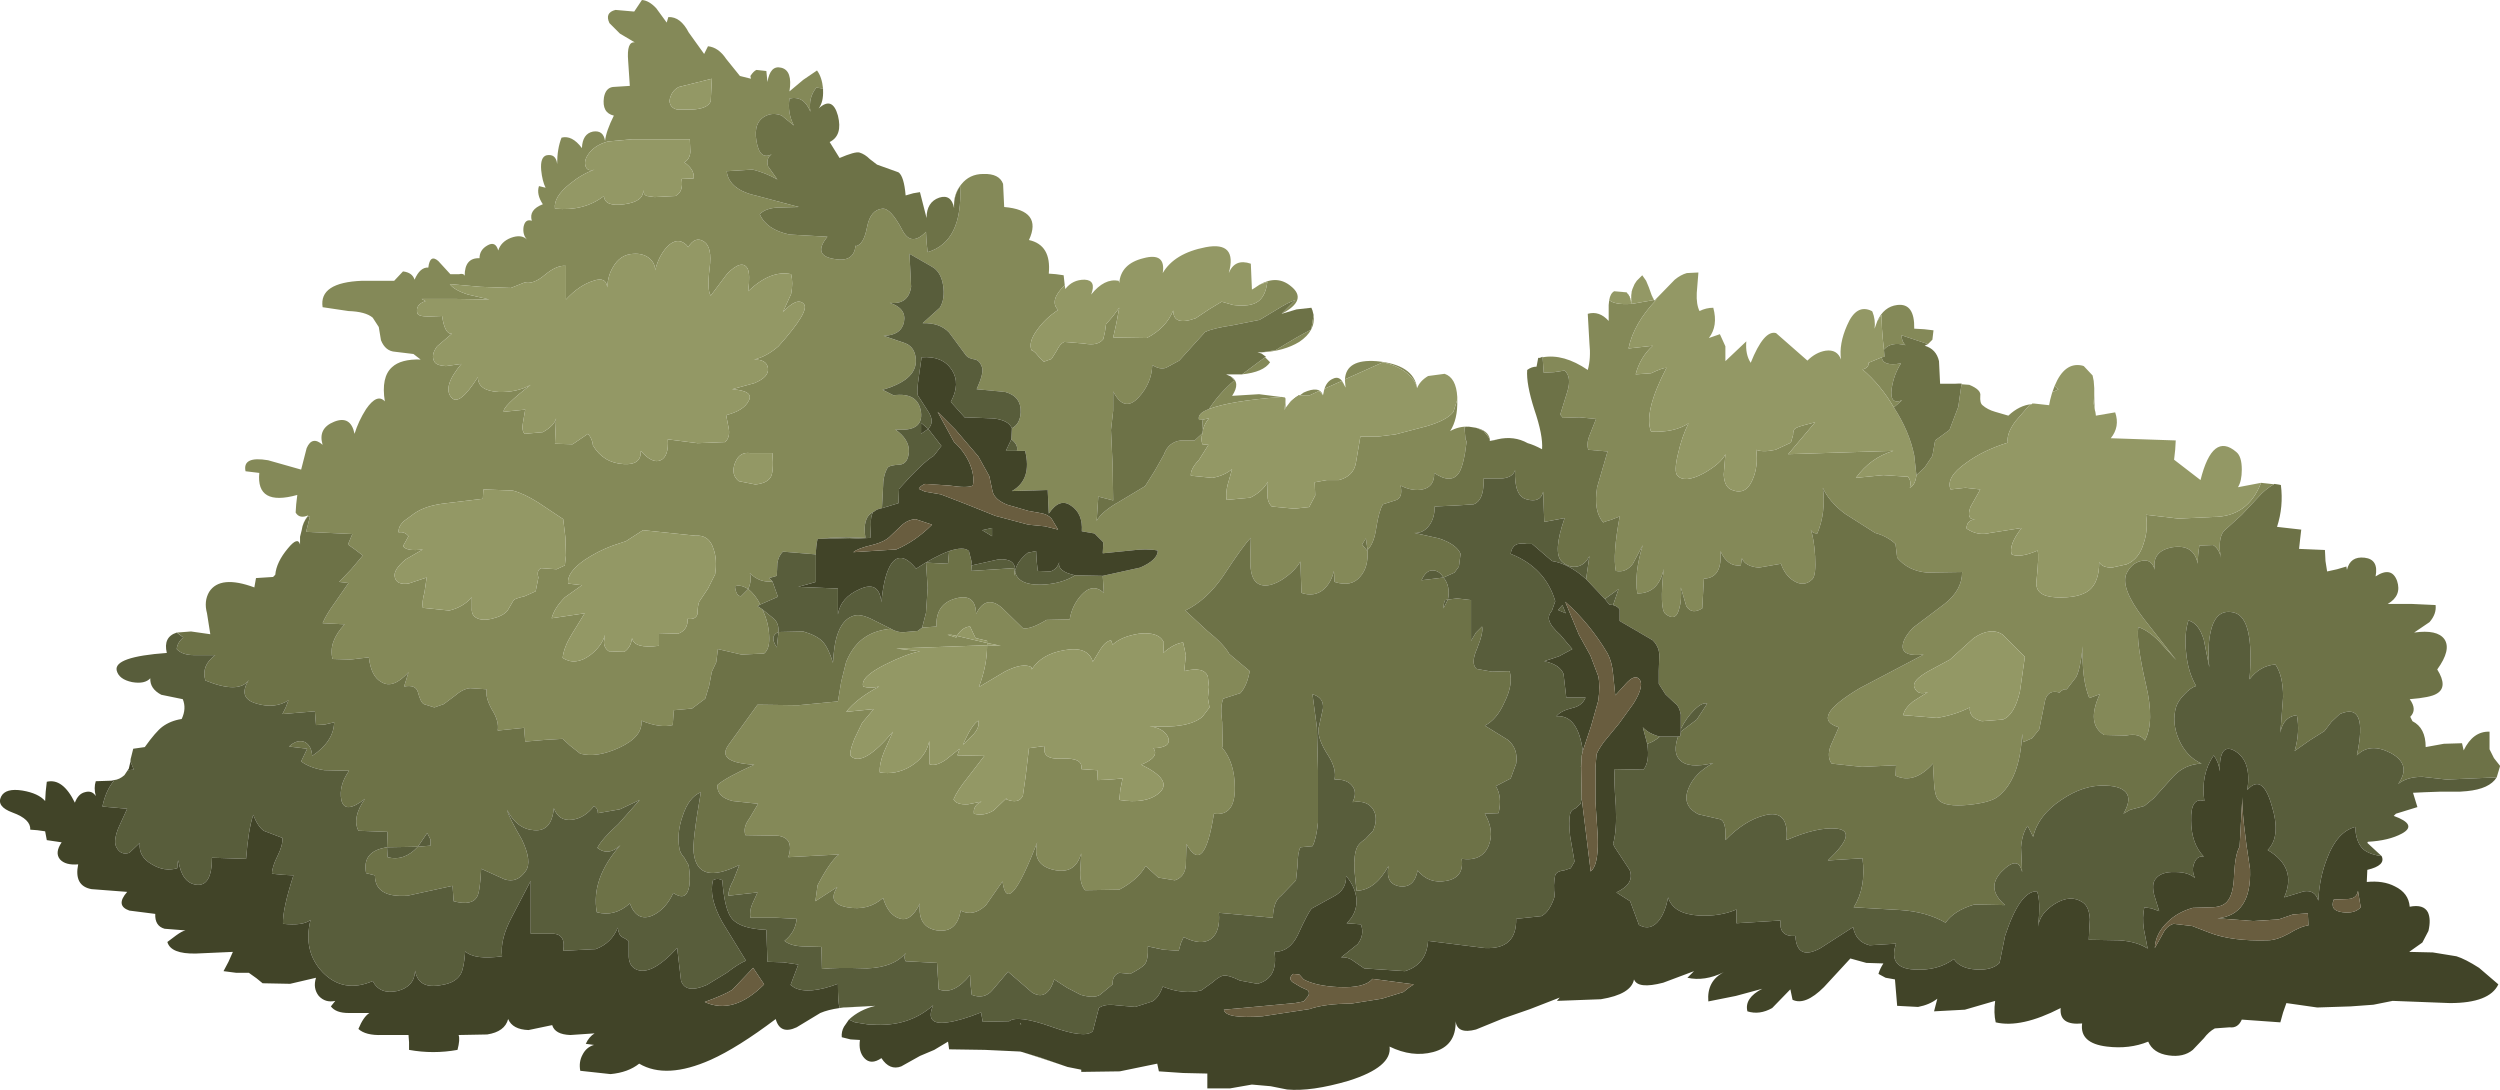 <?xml version="1.0" encoding="UTF-8" standalone="no"?>
<svg xmlns:xlink="http://www.w3.org/1999/xlink" height="99.0px" width="227.05px" xmlns="http://www.w3.org/2000/svg">
  <g transform="matrix(1.0, 0.0, 0.0, 1.0, 0.0, 0.0)">
    <use height="99.0" transform="matrix(1.0, 0.0, 0.0, 1.0, 0.0, 0.0)" width="227.05" xlink:href="#shape0"/>
  </g>
  <defs>
    <g id="shape0" transform="matrix(1.0, 0.0, 0.0, 1.0, 0.0, 0.0)">
      <path d="M27.4 48.15 Q27.5 47.4 28.0 46.8 27.2 47.15 26.85 46.55 L26.9 45.8 27.0 44.95 Q23.25 46.0 23.55 42.95 L22.3 42.8 Q22.0 41.4 24.35 41.8 L27.35 42.65 27.85 40.7 Q28.35 39.55 29.3 40.4 28.85 38.9 30.35 38.3 31.85 37.7 32.2 39.4 32.55 38.25 33.25 37.15 34.25 35.7 34.95 36.45 34.6 34.25 35.6 33.35 36.4 32.6 38.2 32.65 L37.55 32.15 35.9 31.95 Q35.0 31.9 34.6 30.9 L34.4 29.7 33.85 28.85 Q33.2 28.3 31.65 28.25 L29.3 27.9 Q28.95 25.65 32.9 25.5 L35.8 25.5 36.6 24.65 Q37.45 24.75 37.65 25.4 38.15 24.25 38.9 24.3 39.05 23.05 39.8 23.7 L40.9 24.9 41.7 24.9 Q42.1 24.8 42.2 25.05 42.2 23.4 43.55 23.45 43.55 22.7 44.25 22.3 45.0 21.85 45.25 22.75 45.5 21.95 46.4 21.6 47.35 21.25 47.85 21.75 47.45 21.3 47.55 20.6 47.7 19.85 48.3 20.05 48.0 19.05 49.3 18.55 48.7 17.65 48.95 16.9 L49.55 17.05 Q49.25 16.45 49.15 15.45 49.05 14.25 49.65 14.1 50.5 13.95 50.6 14.9 50.6 13.5 51.0 12.5 51.95 12.25 52.85 13.45 52.9 12.15 53.85 11.95 54.8 11.8 54.95 12.8 55.05 11.9 55.75 10.5 54.65 10.25 54.85 8.85 55.0 8.0 55.65 7.9 L57.2 7.8 57.05 5.55 Q56.9 3.75 57.65 3.85 L56.3 3.05 55.35 2.1 Q54.9 1.15 55.9 0.9 L57.6 1.05 58.3 0.0 Q58.95 0.05 59.6 0.75 L60.55 2.05 60.7 1.55 Q61.8 1.5 62.55 2.95 L63.95 4.9 64.3 4.2 Q65.25 4.3 65.95 5.35 L67.2 6.9 68.2 7.15 68.15 6.9 Q68.45 6.45 68.7 6.35 L69.6 6.45 69.7 7.45 Q69.95 5.9 70.95 6.15 72.0 6.4 71.7 8.3 L72.95 7.25 74.2 6.4 Q74.65 7.0 74.75 8.05 L74.15 7.95 Q73.4 8.85 73.6 10.15 73.0 8.65 71.7 8.95 71.5 10.25 72.1 11.4 L71.0 10.5 Q70.25 10.2 69.6 10.5 68.4 11.05 68.7 12.8 69.0 14.6 70.1 14.0 69.55 14.35 69.75 15.1 L70.6 16.3 Q69.55 15.7 68.35 15.4 L66.0 15.55 Q66.2 17.25 68.8 17.8 L72.55 18.8 70.65 18.85 Q69.55 18.9 69.0 19.45 69.6 20.85 71.7 21.3 L75.15 21.5 Q73.8 23.15 75.65 23.5 77.55 23.9 77.7 22.3 L77.75 22.35 Q78.45 22.2 78.75 20.6 79.05 19.05 80.15 18.95 80.9 18.9 81.95 20.9 82.75 22.45 84.1 21.05 L84.15 22.0 84.25 22.9 Q87.45 21.95 87.2 16.9 86.6 17.75 86.65 18.9 86.55 17.65 87.3 16.75 88.05 15.8 89.3 15.8 90.75 15.75 91.1 16.7 L91.2 18.8 Q94.7 19.1 93.45 21.8 95.5 22.25 95.25 24.85 L95.9 24.9 96.6 25.0 96.7 25.9 Q95.25 27.3 96.1 28.15 94.95 28.9 94.2 29.95 93.35 31.1 93.7 31.85 93.65 31.7 94.05 32.05 L94.35 32.4 94.8 32.85 95.5 32.6 96.0 31.8 Q96.25 31.25 96.65 31.05 L98.45 31.2 Q99.7 31.45 100.2 30.8 L100.35 30.15 100.45 29.45 101.05 28.75 101.65 27.95 101.4 29.3 101.1 30.65 104.15 30.7 Q105.9 29.8 106.55 28.2 106.55 29.65 108.6 28.9 L109.8 28.1 110.95 27.4 112.0 27.7 Q113.6 27.9 114.3 27.35 114.95 26.85 115.1 25.6 L114.4 25.85 Q116.0 24.95 117.25 26.0 118.8 27.25 116.4 28.5 L117.65 27.25 Q117.0 27.45 115.9 28.15 L114.4 29.05 111.9 29.55 Q110.2 29.8 109.45 30.15 L107.1 32.75 105.9 33.4 Q105.35 33.6 104.65 33.15 104.6 34.8 103.4 36.1 102.1 37.5 101.1 35.55 L101.1 37.3 100.9 39.05 101.05 42.25 101.1 45.45 99.75 45.1 99.6 47.3 Q100.05 46.45 101.75 45.5 L104.0 44.15 104.85 42.8 105.7 41.3 Q106.1 40.15 107.25 40.0 L108.5 40.0 109.2 39.35 Q109.05 39.9 109.2 40.35 L109.75 40.4 108.9 41.75 Q108.1 42.6 108.15 43.2 L110.1 43.4 Q111.2 43.2 111.9 42.6 L111.5 44.0 Q111.3 44.8 111.4 45.4 L113.55 45.2 Q114.65 44.65 115.15 43.75 L115.1 44.9 Q115.1 45.6 115.5 46.0 L117.55 46.2 118.9 46.05 119.45 45.0 119.4 43.8 120.5 43.6 121.6 43.6 Q122.95 43.25 123.15 42.0 L123.55 39.65 125.15 39.65 126.75 39.45 129.6 38.7 Q131.45 38.15 132.0 37.4 L132.35 36.3 Q132.4 38.1 131.7 39.15 132.5 38.7 133.4 38.75 L133.0 38.8 133.1 39.9 133.2 40.1 Q132.95 42.25 132.5 42.95 131.8 44.0 130.25 42.95 130.3 44.2 129.2 44.45 128.3 44.65 127.2 44.1 127.45 45.25 126.7 45.45 L125.6 45.8 Q125.25 46.35 125.0 47.9 124.8 49.35 124.2 49.95 L124.05 48.9 123.7 49.45 124.15 50.0 124.2 49.95 Q124.3 51.5 123.55 52.35 122.75 53.35 121.2 52.85 L121.15 51.85 Q120.9 52.9 120.25 53.5 119.4 54.25 118.2 53.85 L118.1 51.0 Q117.55 51.95 116.35 52.7 114.9 53.55 114.1 52.9 113.55 52.4 113.55 50.95 L113.6 48.85 Q113.0 49.4 111.1 52.3 109.6 54.5 107.65 55.45 L109.65 57.3 Q111.15 58.5 111.65 59.4 L113.5 60.95 Q113.25 62.3 112.65 62.95 L111.1 63.45 Q110.8 64.15 111.0 65.6 L111.05 67.85 110.95 67.85 Q112.15 69.2 112.15 71.6 112.15 74.15 110.25 73.9 109.35 79.6 107.75 76.65 L107.7 78.6 Q107.6 79.65 106.7 79.95 L105.2 79.7 104.05 78.65 Q103.35 79.9 101.65 80.8 L98.55 80.85 Q98.1 80.35 98.1 79.25 L98.2 77.5 Q97.65 79.45 95.7 79.0 93.7 78.55 94.2 76.5 91.5 83.5 91.05 80.05 L89.55 82.2 Q88.4 83.3 87.25 82.7 86.9 84.75 85.1 84.5 83.3 84.2 83.55 82.05 82.7 83.8 81.65 83.4 80.65 83.05 80.2 81.55 78.85 82.75 76.95 82.4 75.05 82.05 76.05 80.55 L74.05 81.85 74.15 81.15 74.25 80.4 Q75.4 78.2 76.2 77.6 L71.6 77.85 Q72.15 76.1 70.65 75.9 L67.7 75.85 Q67.45 75.15 68.05 74.35 L68.85 73.0 66.55 72.75 Q65.1 72.4 65.15 71.3 65.85 70.65 68.5 69.45 64.95 69.25 66.2 67.6 L68.8 64.0 72.5 64.05 76.1 63.7 76.4 61.9 76.85 60.1 Q77.5 58.55 78.6 57.85 79.5 57.25 80.9 57.1 81.6 57.5 82.25 57.4 L83.35 57.3 83.75 57.0 85.05 56.9 Q84.95 54.85 86.8 54.35 88.6 53.85 88.65 55.75 89.55 53.95 91.0 55.2 L92.9 57.05 Q93.55 57.2 95.05 56.3 L97.15 56.25 Q97.35 55.0 98.2 54.05 99.25 52.9 100.25 53.85 L100.15 52.3 103.55 51.55 Q105.15 50.85 105.15 50.0 104.15 49.8 102.65 50.0 L100.15 50.25 100.2 49.3 100.15 49.2 99.45 48.5 99.4 48.45 98.25 48.25 Q98.35 46.65 97.3 45.95 96.25 45.15 95.25 46.65 L95.15 44.5 91.9 44.6 Q93.75 43.55 93.1 40.95 L92.35 40.95 Q92.5 40.4 91.85 39.9 L91.9 38.9 Q92.65 38.5 92.7 37.45 92.75 36.0 91.3 35.6 L88.7 35.35 Q89.35 33.9 89.2 33.4 89.0 32.75 88.55 32.65 87.95 32.55 87.75 32.3 L86.2 30.2 Q85.35 29.3 83.8 29.35 L85.35 27.95 Q85.85 27.15 85.65 25.9 85.45 24.65 84.6 24.2 L82.6 23.05 82.75 26.05 Q82.5 27.7 80.8 27.5 82.35 28.0 82.1 29.25 81.85 30.45 80.25 30.5 L82.15 31.15 Q83.0 31.45 83.15 32.4 83.5 34.45 80.15 35.4 L81.15 35.9 Q83.4 35.6 83.65 37.45 83.85 39.25 81.3 39.0 82.6 39.9 82.55 41.05 82.45 42.15 81.7 42.2 80.75 42.25 80.6 42.5 80.2 43.2 80.2 44.25 L80.1 46.15 Q79.6 46.25 79.4 46.45 L79.3 46.5 Q78.3 47.0 78.6 48.85 L76.85 48.8 75.25 48.85 75.2 48.9 74.25 48.95 Q74.1 49.65 74.1 50.35 L71.1 50.1 Q70.7 50.5 70.6 51.15 L70.55 52.3 69.85 52.5 70.15 52.8 Q69.0 52.95 68.1 52.05 68.3 52.75 67.95 53.5 67.25 53.05 66.75 53.25 66.85 54.15 67.3 54.15 L67.95 53.5 Q68.6 54.0 69.05 54.9 L68.8 55.05 69.25 55.35 Q69.8 56.55 69.85 57.65 69.95 58.9 69.4 59.35 L67.35 59.45 65.2 58.95 65.05 60.15 64.65 61.0 64.4 62.3 64.05 63.45 62.85 64.35 61.2 64.5 61.15 65.15 61.1 65.85 Q59.95 66.15 58.25 65.45 58.4 66.9 56.25 67.9 54.2 68.85 52.7 68.45 L51.75 67.7 51.1 67.1 49.45 67.2 47.7 67.35 47.65 66.75 47.6 66.1 45.2 66.35 Q45.35 65.5 44.65 64.4 44.05 63.3 44.2 62.6 L42.7 62.5 Q42.05 62.55 41.3 63.2 L40.3 63.95 39.45 64.25 38.5 63.95 Q38.2 63.8 37.95 62.85 37.75 62.15 36.7 62.35 L37.1 61.05 Q35.7 62.6 34.65 61.95 33.7 61.45 33.5 59.7 L31.85 59.9 30.2 59.85 Q29.8 58.3 31.3 56.7 L29.3 56.6 Q29.6 55.85 30.4 54.75 L31.65 52.95 30.8 52.85 31.9 51.7 32.95 50.45 32.3 49.95 31.6 49.45 32.0 48.5 29.9 48.4 27.8 48.3 28.15 46.9 27.95 46.9 Q27.5 47.45 27.4 48.15 M51.75 16.7 Q50.25 17.9 50.4 18.95 53.05 19.2 54.85 17.8 54.9 18.8 56.7 18.55 58.5 18.3 58.4 17.25 58.45 17.7 58.75 17.8 L59.45 17.9 61.35 17.8 Q62.1 17.4 61.9 16.25 L63.0 16.2 Q63.1 15.4 62.15 14.75 62.65 14.45 62.7 13.8 L62.65 12.65 57.4 12.65 55.2 12.85 Q53.95 13.2 53.4 14.05 53.0 14.65 53.2 15.15 53.4 15.6 54.0 15.4 52.85 15.8 51.75 16.7 M60.8 9.15 Q60.85 9.8 61.5 9.95 L62.8 9.95 Q64.25 9.9 64.55 9.2 L64.65 7.15 61.65 7.9 Q60.95 8.25 60.8 9.15 M62.35 22.25 Q61.5 21.45 60.55 22.45 59.8 23.3 59.5 24.55 59.5 23.85 58.9 23.4 58.35 23.0 57.55 23.05 56.3 23.1 55.65 24.3 55.2 25.05 55.15 26.1 55.05 25.1 53.9 25.5 52.6 25.9 51.4 27.2 L51.4 24.15 Q50.6 24.05 49.5 24.95 48.45 25.85 47.65 25.65 L46.4 26.15 43.65 26.05 40.85 25.8 Q41.25 26.35 42.5 26.75 L44.45 27.2 41.4 27.15 38.3 27.15 38.65 27.35 Q37.7 27.65 37.9 28.45 38.0 28.75 38.95 28.75 L40.15 28.7 Q40.4 30.4 41.05 30.3 L39.7 31.45 Q39.1 32.25 39.45 32.85 39.65 33.2 40.5 33.25 L41.9 33.05 Q40.15 35.15 41.0 36.1 41.7 36.95 43.4 34.25 43.4 35.5 45.3 35.6 46.95 35.65 48.2 34.95 45.6 36.95 45.75 37.4 L47.7 37.2 47.5 38.35 Q47.35 39.1 47.65 39.4 L49.3 39.25 Q50.35 38.65 50.5 38.0 L50.45 39.15 50.4 40.3 52.0 40.35 53.4 39.4 Q53.8 39.85 53.85 40.45 54.8 42.05 56.65 42.15 58.25 42.25 58.2 40.95 59.25 42.15 60.0 41.8 60.75 41.45 60.65 39.9 L63.35 40.25 65.85 40.15 Q66.3 39.75 66.2 39.0 L65.95 37.7 Q67.55 37.3 68.0 36.4 68.5 35.5 66.5 35.35 L68.5 34.8 Q69.85 34.25 69.75 33.45 69.65 32.65 68.5 32.65 69.6 32.4 70.7 31.45 73.6 28.2 73.0 27.6 72.4 26.95 71.1 28.35 L71.85 26.7 Q72.05 25.7 71.85 24.9 70.0 24.5 67.95 26.45 68.15 24.9 67.9 24.4 67.4 23.5 66.05 24.85 L64.55 26.85 Q64.2 26.35 64.45 24.35 64.7 22.45 63.95 21.95 63.15 21.4 62.5 22.45 L62.35 22.25 M36.65 47.35 Q36.15 47.85 36.2 48.35 36.75 48.25 37.1 48.7 L36.6 49.6 Q36.95 50.1 38.4 49.9 L36.85 50.8 Q35.7 51.75 35.85 52.4 36.0 53.15 37.1 53.0 L38.75 52.45 38.55 53.8 Q38.3 54.7 38.4 55.2 L40.8 55.45 Q42.05 55.15 42.85 54.25 L42.85 55.15 Q42.8 55.7 43.05 55.95 43.55 56.45 44.65 56.2 45.7 55.95 46.1 55.45 L46.65 54.5 Q46.8 54.35 47.65 54.15 L48.65 53.7 48.9 52.45 Q48.7 51.8 49.15 51.6 L50.55 51.7 51.3 51.35 51.4 50.45 51.35 48.8 51.15 47.15 48.9 45.65 Q47.55 44.8 46.55 44.55 L43.9 44.45 43.85 45.3 40.55 45.7 Q38.65 45.9 37.6 46.65 L36.65 47.35 M16.05 57.45 L16.1 57.45 16.65 57.9 16.05 57.45 M207.15 44.05 L206.55 43.95 Q205.65 44.5 205.1 45.15 L203.6 46.75 201.95 48.25 Q201.4 49.0 201.7 50.65 201.55 49.85 201.0 49.5 L199.75 49.55 Q199.6 50.4 199.6 51.2 199.25 49.4 197.3 49.7 195.4 50.05 195.7 51.75 195.4 50.7 194.45 50.95 193.55 51.15 193.1 52.15 192.6 53.45 194.7 56.2 L197.65 59.95 196.05 58.2 Q195.1 57.25 194.2 56.95 194.0 58.3 194.9 62.2 195.7 65.55 194.8 67.25 194.3 66.55 193.1 66.8 L191.1 66.75 Q189.45 65.75 190.7 63.05 L189.75 63.4 Q189.05 61.7 189.15 58.7 188.95 60.75 188.55 61.5 L187.7 62.6 Q187.35 62.55 187.05 62.9 186.05 62.6 185.75 63.55 L185.2 66.25 184.55 67.05 183.75 67.4 183.65 66.65 Q183.45 70.8 181.45 72.35 180.75 72.9 178.75 73.1 176.65 73.3 176.05 72.65 175.7 72.25 175.65 71.1 L175.55 69.35 Q173.85 71.25 172.15 70.45 L172.2 69.5 169.1 69.65 166.35 69.35 Q165.9 68.75 166.25 67.75 L167.0 66.05 Q164.3 65.25 168.9 62.5 L174.7 59.45 Q172.9 59.65 172.8 58.8 172.75 58.05 173.75 57.0 L176.6 54.85 Q178.2 53.6 178.2 51.95 L175.0 52.0 Q173.3 51.85 172.3 50.65 L172.15 49.4 Q171.4 48.7 170.3 48.4 L167.55 46.65 Q166.1 45.55 165.55 44.3 165.85 46.5 165.05 48.45 164.6 48.45 164.45 48.1 164.75 48.9 164.85 50.5 164.95 52.25 164.6 52.6 163.85 53.35 162.9 52.75 162.1 52.25 161.75 51.2 L159.75 51.55 Q158.5 51.45 158.2 50.7 L158.1 51.35 Q156.9 51.5 156.25 50.05 156.45 52.5 154.75 52.55 L154.6 55.25 Q153.65 55.85 153.15 55.05 L152.65 53.35 Q152.75 54.5 152.5 55.3 152.2 56.5 151.25 55.75 150.7 55.3 151.1 51.65 150.65 53.9 148.7 53.9 148.4 52.05 149.2 49.5 L148.3 51.2 Q147.65 52.05 146.75 51.85 146.45 50.4 147.1 46.9 L146.35 47.2 Q145.8 47.35 145.6 47.45 144.7 46.4 145.05 44.25 L146.0 41.0 144.25 40.85 Q144.05 40.25 144.4 39.45 L144.95 38.05 143.45 37.9 141.95 37.95 141.7 37.65 142.35 35.55 Q142.75 34.25 142.1 33.65 L141.15 33.8 140.2 33.85 140.1 32.45 Q142.0 32.1 144.2 33.6 144.5 32.55 144.35 31.15 L144.2 28.5 Q145.25 28.2 146.1 29.15 L146.1 27.7 146.15 27.25 Q146.65 27.7 148.15 27.6 148.1 26.9 147.7 26.55 L146.6 26.45 147.75 26.55 148.15 27.35 Q148.1 26.7 148.3 26.15 148.05 26.75 148.2 27.6 L150.2 27.25 150.0 26.8 150.25 27.3 150.3 27.25 150.45 27.2 Q148.35 29.4 147.9 31.65 L150.1 31.4 Q148.95 32.45 148.55 34.0 L149.95 33.9 Q151.0 33.4 151.35 33.4 149.25 37.45 149.95 39.2 152.05 39.3 153.35 38.45 152.75 39.65 152.4 41.2 152.0 42.85 152.35 43.2 153.0 43.9 154.7 43.0 156.3 42.1 156.7 41.25 L156.55 43.1 Q156.6 44.25 157.3 44.5 158.55 45.0 159.15 43.6 159.7 42.4 159.5 40.85 160.1 41.1 161.25 40.85 L162.65 40.2 162.85 39.5 Q162.85 39.1 163.0 38.95 163.15 38.8 163.9 38.6 L164.85 38.35 162.4 41.25 171.8 40.95 171.95 40.95 Q169.9 41.55 168.55 43.4 L171.05 43.15 173.3 43.3 173.35 43.4 Q173.6 43.75 173.45 44.3 173.95 44.05 174.05 43.15 L174.8 42.45 175.5 41.4 175.75 40.0 177.05 39.05 177.85 36.95 178.15 34.85 176.2 34.85 177.55 34.85 178.85 34.95 Q179.95 35.4 179.85 35.95 179.8 36.6 180.05 36.8 180.5 37.2 181.2 37.4 L182.4 37.75 Q183.4 36.8 184.55 36.7 L184.35 36.75 183.05 38.25 Q182.2 39.4 182.35 40.2 180.1 40.9 178.55 42.05 176.7 43.35 177.15 44.45 L178.5 44.3 179.85 44.45 178.95 46.05 Q178.55 47.25 179.4 47.15 178.6 47.25 178.6 48.0 179.6 48.7 180.75 48.4 L183.6 47.95 Q182.4 49.5 182.7 50.35 183.45 50.7 185.05 50.0 185.2 50.4 184.95 52.8 184.8 54.15 186.7 54.25 188.8 54.35 189.75 53.6 190.65 52.85 190.65 51.05 190.9 51.55 191.8 51.55 L193.15 51.25 Q194.3 50.75 194.7 49.3 195.1 48.15 194.9 46.75 L197.85 47.1 201.0 46.95 Q204.15 46.95 205.35 43.85 L207.15 44.05 M136.0 39.9 L135.85 39.95 135.3 40.05 136.0 39.9 M135.3 39.85 L134.75 39.15 134.05 38.85 Q135.15 39.1 135.3 39.85 M11.9 68.8 L11.85 69.1 11.85 68.95 11.9 68.8 M76.6 91.5 L79.5 91.35 76.8 91.5 76.6 91.5 M143.6 69.7 L143.55 69.55 143.6 69.65 143.6 69.7 M114.6 32.0 L115.85 31.8 Q117.95 30.5 119.05 29.95 L119.1 29.85 119.3 28.6 Q119.5 30.05 118.0 31.05 116.6 31.9 114.6 32.0 M109.8 37.15 Q110.7 35.75 112.1 34.55 L111.8 34.2 Q112.7 34.75 111.9 35.95 L114.35 35.8 116.7 36.1 116.4 36.05 Q111.75 36.4 109.8 37.15 M112.8 34.0 L114.95 32.4 114.55 32.1 115.35 32.9 Q114.75 33.8 112.8 34.0 M109.25 38.1 L109.8 38.0 Q109.4 38.45 109.25 39.05 L109.2 38.3 109.25 38.1 M120.15 35.9 L119.8 35.5 118.95 35.9 117.95 35.9 Q117.4 36.25 117.1 36.6 L118.4 35.65 Q119.85 35.0 120.15 35.9 M116.75 37.05 L116.65 37.25 116.75 36.35 116.75 37.05 M120.25 35.45 Q120.45 34.65 121.05 34.4 121.65 34.1 122.0 34.8 L121.85 34.6 120.3 35.3 120.25 35.45 M122.15 34.45 Q122.25 32.6 125.0 32.8 128.4 33.1 128.7 35.25 128.55 34.45 127.6 33.75 126.75 33.15 125.6 32.9 L122.15 34.45 M92.2 52.0 L92.15 52.3 92.15 51.95 92.2 51.8 92.2 52.0 M96.65 59.05 Q94.6 59.4 93.7 60.8 L93.7 60.6 Q92.9 60.15 91.25 61.0 L88.9 62.4 Q89.65 60.45 89.65 58.6 L81.4 58.9 83.55 59.15 Q82.3 59.4 80.4 60.35 78.1 61.5 78.4 62.35 79.0 62.55 79.85 62.35 77.85 63.4 76.85 64.65 L79.35 64.4 78.3 65.65 77.6 67.1 Q77.05 68.5 77.3 68.7 78.4 69.65 81.1 66.45 L80.3 68.25 Q79.85 69.35 79.9 70.15 81.35 70.4 82.7 69.6 84.1 68.75 84.4 67.3 L84.4 69.4 Q84.95 69.65 85.9 69.0 L87.15 68.0 86.95 68.6 89.4 68.65 87.9 70.6 Q86.9 71.85 86.6 72.6 86.85 73.1 87.9 73.05 L89.15 72.8 Q88.35 73.15 88.45 73.9 89.35 74.15 90.25 73.6 L91.4 72.5 91.4 72.6 Q92.55 73.05 92.9 72.25 L93.15 70.5 93.45 67.95 94.9 67.75 Q94.55 69.0 96.45 68.9 98.4 68.8 98.2 69.85 L99.65 69.95 99.7 70.85 100.8 70.8 101.95 70.7 101.75 71.7 101.65 72.65 Q104.1 73.05 105.3 72.0 106.55 70.85 103.65 69.45 105.35 68.75 104.75 67.95 106.4 67.9 106.1 67.0 105.75 66.15 104.4 65.95 107.9 66.2 109.2 65.1 L109.85 64.25 109.7 63.4 109.8 62.4 109.7 61.45 Q109.35 60.5 107.55 60.95 L107.7 59.5 107.45 58.35 Q106.6 58.45 105.65 59.3 L105.7 58.35 Q105.25 57.35 103.45 57.55 101.85 57.8 101.05 58.55 L100.9 58.15 Q100.4 58.25 99.95 58.95 L99.25 60.1 Q98.8 58.65 96.65 59.05 M86.4 57.65 L86.05 57.65 86.85 57.9 86.9 57.75 86.4 57.65 M89.65 58.2 L88.6 57.95 88.1 56.9 Q87.4 56.95 86.9 57.75 L89.65 58.4 89.65 58.2 M89.65 58.4 L89.65 58.6 90.9 58.65 89.65 58.4 M87.45 67.65 Q88.25 65.8 88.85 65.45 89.0 66.0 88.45 66.65 L87.45 67.65 M68.15 41.15 Q67.15 41.0 66.75 42.05 66.35 43.1 67.1 43.7 L68.6 44.0 Q69.6 43.9 69.95 43.4 70.3 42.95 70.15 41.15 L68.15 41.15 M56.85 49.15 L55.65 49.55 Q54.3 50.05 53.1 50.85 51.45 52.0 51.6 53.0 L52.85 53.15 51.3 54.25 Q50.35 55.2 50.1 56.15 L53.1 55.7 51.9 57.65 Q51.2 58.8 51.1 59.75 52.25 60.5 53.6 59.5 54.65 58.7 54.95 57.65 L54.85 58.3 Q54.85 58.85 55.3 59.15 L56.7 59.2 Q57.3 58.8 57.4 57.95 57.6 58.95 59.85 58.65 L59.85 57.5 61.6 57.55 Q62.5 57.2 62.45 56.2 63.2 56.3 63.35 55.75 63.35 55.05 63.5 54.65 L64.3 53.45 64.95 52.15 Q65.15 50.8 64.8 49.85 64.4 48.55 63.15 48.65 L58.4 48.15 56.85 49.15 M92.85 95.55 L94.5 96.05 96.95 96.9 95.3 96.35 92.85 95.55 M92.75 93.05 L92.65 93.0 92.65 92.9 92.75 93.05 M186.6 35.05 L186.8 35.25 186.95 35.35 Q186.7 35.5 186.4 35.6 L186.6 35.05 M190.35 37.75 L190.15 36.65 190.2 35.75 Q190.2 37.4 190.35 37.75 M175.1 31.25 L172.7 30.45 Q172.7 31.0 173.05 31.35 171.75 31.0 171.1 31.75 170.85 29.6 170.9 28.6 L170.5 29.15 Q171.1 27.85 172.3 27.7 173.9 27.5 173.85 29.85 L174.75 29.9 175.6 30.0 175.5 30.85 175.1 31.25 M170.9 32.45 Q171.0 33.3 172.65 33.0 172.0 34.0 171.8 35.3 171.6 36.8 172.75 36.35 L172.0 37.0 Q170.8 34.95 169.15 33.55 169.75 33.4 169.7 32.95 L170.9 32.45 M179.25 57.95 L177.1 59.9 175.15 60.95 Q173.65 61.8 173.85 62.4 174.15 63.2 175.1 62.85 L173.75 63.7 Q172.95 64.35 172.85 64.95 L175.9 65.2 Q177.5 64.95 178.9 64.25 178.8 65.2 180.0 65.5 L181.9 65.35 Q182.95 64.95 183.45 62.8 L183.9 59.65 181.9 57.65 Q180.8 56.9 179.25 57.95" fill="#848958" fill-rule="evenodd" stroke="none"/>
      <path d="M132.35 36.3 L132.0 37.4 Q131.45 38.15 129.6 38.7 L126.75 39.45 125.15 39.65 123.55 39.65 123.15 42.0 Q122.95 43.25 121.6 43.6 L120.5 43.6 119.4 43.8 119.45 45.0 118.9 46.05 117.55 46.2 115.5 46.0 Q115.1 45.6 115.1 44.9 L115.15 43.75 Q114.65 44.65 113.55 45.2 L111.4 45.4 Q111.3 44.8 111.5 44.0 L111.9 42.6 Q111.2 43.2 110.1 43.4 L108.15 43.2 Q108.1 42.6 108.9 41.75 L109.75 40.4 109.2 40.35 Q109.05 39.9 109.2 39.35 L109.25 39.05 Q109.4 38.45 109.8 38.0 L109.25 38.1 108.9 38.15 Q108.7 37.55 109.8 37.15 111.75 36.4 116.4 36.05 L116.7 36.1 116.75 36.2 116.75 36.35 116.65 37.25 116.75 37.05 117.1 36.6 Q117.4 36.25 117.95 35.9 L118.95 35.9 119.8 35.5 120.15 35.9 120.2 35.7 120.25 35.45 120.3 35.3 121.85 34.6 122.0 34.8 122.2 35.2 122.2 35.15 122.15 34.6 122.15 34.45 125.6 32.9 Q126.75 33.15 127.6 33.75 128.55 34.45 128.7 35.25 128.95 34.6 129.7 34.15 L131.2 33.95 Q132.25 34.3 132.35 36.05 L132.35 36.2 132.35 36.3 M114.4 25.85 L115.1 25.6 Q114.95 26.85 114.3 27.35 113.6 27.9 112.0 27.7 L110.95 27.4 109.8 28.1 108.6 28.9 Q106.55 29.65 106.55 28.2 105.9 29.8 104.15 30.7 L101.1 30.65 101.4 29.3 101.65 27.95 101.05 28.75 100.45 29.45 100.35 30.15 100.2 30.8 Q99.7 31.45 98.45 31.2 L96.65 31.05 Q96.25 31.25 96.0 31.8 L95.5 32.6 94.8 32.85 94.35 32.4 94.05 32.05 Q93.65 31.7 93.7 31.85 93.35 31.1 94.2 29.95 94.95 28.9 96.1 28.15 95.25 27.3 96.7 25.9 L96.7 25.85 96.75 26.25 Q97.4 25.4 98.5 25.4 99.6 25.45 99.1 26.75 100.3 25.25 101.6 25.5 L101.65 25.7 Q101.8 23.95 103.85 23.45 105.9 22.9 105.6 24.8 106.65 23.0 109.5 22.45 112.4 21.9 111.6 24.8 112.15 23.45 113.6 23.95 L113.7 26.3 113.95 26.15 114.4 25.85 M36.65 47.35 L37.6 46.65 Q38.65 45.9 40.55 45.7 L43.85 45.3 43.9 44.45 46.55 44.55 Q47.55 44.8 48.9 45.65 L51.15 47.15 51.35 48.8 51.4 50.45 51.3 51.35 50.55 51.7 49.15 51.6 Q48.7 51.8 48.9 52.45 L48.65 53.7 47.65 54.15 Q46.8 54.35 46.65 54.5 L46.1 55.45 Q45.7 55.95 44.65 56.2 43.55 56.45 43.05 55.95 42.8 55.7 42.85 55.15 L42.85 54.25 Q42.05 55.15 40.8 55.45 L38.4 55.2 Q38.3 54.7 38.55 53.8 L38.75 52.45 37.1 53.0 Q36.0 53.15 35.85 52.4 35.7 51.75 36.85 50.8 L38.4 49.9 Q36.95 50.1 36.6 49.6 L37.1 48.7 Q36.75 48.25 36.2 48.35 36.15 47.85 36.65 47.35 M62.35 22.25 L62.5 22.45 Q63.15 21.4 63.95 21.95 64.7 22.45 64.45 24.35 64.2 26.35 64.55 26.85 L66.05 24.85 Q67.4 23.5 67.9 24.4 68.15 24.9 67.95 26.45 70.0 24.5 71.85 24.9 72.05 25.7 71.85 26.7 L71.1 28.35 Q72.4 26.95 73.0 27.6 73.6 28.2 70.7 31.45 69.6 32.4 68.5 32.65 69.65 32.65 69.75 33.45 69.85 34.25 68.5 34.8 L66.5 35.35 Q68.5 35.5 68.0 36.4 67.55 37.3 65.95 37.7 L66.2 39.0 Q66.3 39.75 65.85 40.15 L63.35 40.25 60.65 39.9 Q60.75 41.45 60.0 41.8 59.25 42.15 58.2 40.95 58.25 42.25 56.65 42.15 54.8 42.05 53.85 40.45 53.8 39.85 53.4 39.4 L52.0 40.35 50.4 40.3 50.45 39.15 50.5 38.0 Q50.35 38.65 49.3 39.25 L47.65 39.4 Q47.35 39.1 47.5 38.35 L47.7 37.2 45.75 37.4 Q45.6 36.95 48.2 34.95 46.95 35.65 45.3 35.6 43.4 35.5 43.4 34.25 41.7 36.95 41.0 36.1 40.15 35.15 41.9 33.05 L40.5 33.25 Q39.65 33.2 39.45 32.85 39.1 32.25 39.7 31.45 L41.05 30.3 Q40.4 30.4 40.15 28.7 L38.95 28.75 Q38.0 28.75 37.9 28.45 37.7 27.65 38.65 27.35 L38.3 27.15 41.4 27.15 44.45 27.2 42.5 26.75 Q41.25 26.35 40.85 25.8 L43.65 26.05 46.4 26.15 47.65 25.65 Q48.45 25.85 49.5 24.95 50.6 24.05 51.4 24.15 L51.4 27.2 Q52.6 25.9 53.9 25.5 55.05 25.1 55.15 26.1 55.2 25.05 55.65 24.3 56.3 23.1 57.55 23.05 58.35 23.0 58.9 23.4 59.5 23.85 59.5 24.55 59.8 23.3 60.55 22.45 61.5 21.45 62.35 22.25 M60.8 9.15 Q60.95 8.25 61.65 7.9 L64.65 7.15 64.55 9.2 Q64.25 9.9 62.8 9.95 L61.5 9.95 Q60.85 9.8 60.8 9.15 M51.75 16.7 Q52.85 15.8 54.0 15.4 53.4 15.6 53.2 15.15 53.0 14.65 53.4 14.05 53.95 13.2 55.2 12.85 L57.4 12.65 62.65 12.65 62.7 13.8 Q62.65 14.45 62.15 14.75 63.1 15.4 63.0 16.2 L61.9 16.25 Q62.1 17.4 61.35 17.8 L59.45 17.9 58.75 17.8 Q58.45 17.7 58.4 17.25 58.5 18.3 56.7 18.55 54.9 18.8 54.85 17.8 53.05 19.2 50.4 18.95 50.25 17.9 51.75 16.7 M96.65 59.05 Q98.8 58.65 99.25 60.1 L99.95 58.95 Q100.4 58.25 100.9 58.15 L101.05 58.55 Q101.85 57.8 103.45 57.55 105.25 57.35 105.7 58.35 L105.65 59.3 Q106.6 58.45 107.45 58.35 L107.7 59.5 107.55 60.95 Q109.35 60.5 109.7 61.45 L109.8 62.4 109.7 63.4 109.85 64.25 109.2 65.1 Q107.9 66.2 104.4 65.95 105.75 66.15 106.1 67.0 106.4 67.9 104.75 67.95 105.35 68.75 103.65 69.45 106.55 70.85 105.3 72.0 104.1 73.05 101.65 72.65 L101.75 71.7 101.95 70.7 100.8 70.8 99.7 70.85 99.65 69.95 98.2 69.85 Q98.4 68.8 96.45 68.9 94.55 69.0 94.9 67.75 L93.45 67.95 93.15 70.5 92.9 72.25 Q92.55 73.05 91.4 72.6 L91.4 72.5 90.25 73.6 Q89.35 74.15 88.45 73.9 88.35 73.15 89.15 72.8 L87.9 73.05 Q86.85 73.1 86.6 72.6 86.9 71.85 87.9 70.6 L89.4 68.65 86.95 68.6 87.15 68.0 85.9 69.0 Q84.95 69.65 84.4 69.4 L84.4 67.3 Q84.1 68.75 82.7 69.6 81.35 70.4 79.9 70.15 79.85 69.35 80.3 68.25 L81.1 66.45 Q78.4 69.65 77.3 68.7 77.05 68.5 77.6 67.1 L78.3 65.65 79.35 64.4 76.85 64.65 Q77.85 63.4 79.85 62.35 79.0 62.55 78.4 62.35 78.1 61.5 80.4 60.35 82.3 59.4 83.55 59.15 L81.4 58.9 89.65 58.6 Q89.65 60.45 88.9 62.4 L91.25 61.0 Q92.9 60.15 93.7 60.6 L93.7 60.8 Q94.6 59.4 96.65 59.05 M89.65 58.4 L90.9 58.65 89.65 58.6 89.65 58.4 86.9 57.75 Q87.4 56.95 88.1 56.9 L88.6 57.95 89.65 58.2 89.65 58.4 M86.4 57.65 L86.9 57.75 86.85 57.9 86.05 57.65 86.4 57.65 M68.15 41.15 L70.15 41.15 Q70.3 42.95 69.95 43.4 69.6 43.9 68.6 44.0 L67.1 43.7 Q66.35 43.1 66.75 42.05 67.15 41.0 68.15 41.15 M87.45 67.65 L88.45 66.65 Q89.0 66.0 88.85 65.45 88.25 65.8 87.45 67.65 M56.85 49.15 L58.4 48.15 63.15 48.65 Q64.4 48.55 64.8 49.85 65.15 50.8 64.95 52.15 L64.3 53.45 63.5 54.65 Q63.35 55.05 63.35 55.75 63.2 56.3 62.45 56.2 62.5 57.2 61.6 57.55 L59.85 57.5 59.85 58.65 Q57.6 58.95 57.4 57.95 57.3 58.8 56.7 59.2 L55.3 59.15 Q54.85 58.85 54.85 58.3 L54.95 57.65 Q54.65 58.7 53.6 59.5 52.25 60.5 51.1 59.75 51.2 58.8 51.9 57.65 L53.1 55.7 50.1 56.15 Q50.35 55.2 51.3 54.25 L52.85 53.15 51.6 53.0 Q51.45 52.0 53.1 50.85 54.3 50.05 55.65 49.55 L56.85 49.15 M186.6 35.05 Q187.5 32.85 189.1 33.2 L189.25 33.25 190.05 34.1 190.15 34.6 190.2 35.25 190.2 35.3 190.2 35.5 190.2 35.75 190.15 36.65 190.35 37.75 192.1 37.45 Q192.55 38.75 191.7 39.8 L194.65 39.9 197.6 40.0 197.55 40.85 197.45 41.75 199.85 43.6 Q200.95 39.2 203.1 41.05 203.6 41.45 203.6 42.65 203.6 43.7 203.25 44.25 L205.35 43.85 Q204.15 46.95 201.0 46.95 L197.85 47.1 194.9 46.75 Q195.1 48.15 194.7 49.3 194.3 50.75 193.15 51.25 L191.8 51.55 Q190.9 51.55 190.65 51.05 190.65 52.85 189.75 53.6 188.8 54.35 186.7 54.25 184.8 54.15 184.95 52.8 185.2 50.4 185.05 50.0 183.45 50.7 182.7 50.35 182.4 49.5 183.6 47.95 L180.75 48.4 Q179.6 48.7 178.6 48.0 178.6 47.25 179.4 47.15 178.55 47.25 178.95 46.05 L179.85 44.45 178.5 44.3 177.15 44.45 Q176.7 43.35 178.55 42.05 180.1 40.9 182.35 40.2 182.2 39.4 183.05 38.25 L184.35 36.75 184.55 36.7 184.55 36.65 184.7 36.65 184.75 36.65 186.1 36.8 186.2 36.3 186.35 35.75 186.4 35.6 Q186.7 35.5 186.95 35.35 L186.8 35.25 186.6 35.05 M174.05 43.15 Q173.95 44.05 173.45 44.3 173.6 43.75 173.35 43.4 L173.3 43.3 171.05 43.15 168.55 43.4 Q169.9 41.55 171.95 40.95 L171.8 40.95 162.4 41.25 164.85 38.35 163.9 38.6 Q163.15 38.8 163.0 38.95 162.85 39.1 162.85 39.5 L162.65 40.2 161.25 40.85 Q160.1 41.1 159.5 40.85 159.7 42.4 159.15 43.6 158.55 45.0 157.3 44.5 156.6 44.25 156.55 43.1 L156.7 41.25 Q156.3 42.1 154.7 43.0 153.0 43.9 152.35 43.2 152.0 42.85 152.4 41.2 152.75 39.65 153.35 38.45 152.05 39.3 149.95 39.2 149.25 37.45 151.35 33.4 151.0 33.4 149.95 33.9 L148.55 34.0 Q148.95 32.45 150.1 31.4 L147.9 31.65 Q148.35 29.4 150.45 27.2 L150.3 27.25 152.1 25.4 Q152.65 24.95 153.2 24.8 L154.2 24.75 154.25 24.75 154.1 26.6 Q154.05 27.65 154.35 28.25 154.95 27.95 155.6 27.95 156.05 29.6 155.2 30.7 L156.2 30.35 156.7 31.45 156.7 32.8 158.6 31.0 Q158.5 32.2 159.0 32.95 160.2 29.95 161.3 30.25 L164.15 32.75 Q164.9 32.0 165.8 31.85 166.85 31.7 167.2 32.65 167.0 31.25 167.75 29.55 168.6 27.55 170.0 28.25 L170.05 28.3 Q170.35 29.05 170.25 29.85 L170.5 29.15 170.9 28.6 Q170.85 29.6 171.1 31.75 L171.15 32.4 170.9 32.45 169.7 32.95 Q169.75 33.4 169.15 33.55 170.8 34.95 172.0 37.0 173.4 39.15 173.85 41.35 L174.05 43.15 M150.0 26.8 L150.2 27.25 148.2 27.6 Q148.05 26.75 148.3 26.15 L148.45 25.8 148.65 25.5 149.15 25.0 149.5 25.5 149.75 26.1 150.0 26.8 M146.6 26.45 L147.7 26.55 Q148.1 26.9 148.15 27.6 146.65 27.7 146.15 27.25 146.25 26.65 146.6 26.45 M179.25 57.95 Q180.8 56.9 181.9 57.65 L183.9 59.65 183.45 62.8 Q182.95 64.95 181.9 65.35 L180.0 65.5 Q178.8 65.2 178.9 64.25 177.5 64.95 175.9 65.2 L172.85 64.95 Q172.95 64.35 173.75 63.7 L175.1 62.85 Q174.15 63.2 173.85 62.4 173.65 61.8 175.15 60.95 L177.1 59.9 179.25 57.95" fill="#939865" fill-rule="evenodd" stroke="none"/>
      <path d="M27.4 48.15 Q27.5 47.45 27.95 46.9 L28.15 46.9 27.8 48.3 29.9 48.4 32.0 48.5 31.6 49.45 32.3 49.95 32.95 50.45 31.9 51.7 30.8 52.85 31.65 52.95 30.4 54.75 Q29.6 55.85 29.3 56.6 L31.3 56.7 Q29.8 58.3 30.2 59.85 L31.85 59.9 33.5 59.7 Q33.7 61.45 34.65 61.95 35.7 62.6 37.1 61.05 L36.7 62.35 Q37.75 62.15 37.95 62.85 38.2 63.8 38.5 63.95 L39.45 64.25 40.3 63.95 41.3 63.2 Q42.05 62.55 42.7 62.5 L44.2 62.6 Q44.05 63.3 44.65 64.4 45.35 65.5 45.2 66.35 L47.6 66.1 47.65 66.75 47.7 67.35 49.45 67.2 51.1 67.1 51.75 67.7 52.7 68.45 Q54.2 68.85 56.25 67.9 58.4 66.9 58.25 65.45 59.95 66.15 61.1 65.85 L61.15 65.15 61.2 64.5 62.85 64.35 64.05 63.45 64.4 62.3 64.65 61.0 65.05 60.15 65.2 58.95 67.35 59.45 69.4 59.35 Q69.95 58.9 69.85 57.65 69.8 56.55 69.25 55.35 L70.35 56.25 Q70.75 56.7 70.7 57.4 69.85 57.75 70.55 58.8 L70.7 57.4 72.95 57.35 Q74.15 57.7 74.7 58.25 75.25 58.85 75.65 60.2 75.75 58.55 76.0 57.8 76.45 56.3 77.45 55.95 78.05 55.7 79.1 56.2 L80.9 57.1 Q79.5 57.25 78.6 57.85 77.5 58.55 76.85 60.1 L76.4 61.9 76.1 63.7 72.5 64.05 68.8 64.0 66.2 67.6 Q64.95 69.25 68.5 69.45 65.85 70.65 65.15 71.3 65.1 72.4 66.55 72.75 L68.85 73.0 68.05 74.35 Q67.45 75.15 67.7 75.85 L70.65 75.9 Q72.15 76.1 71.6 77.85 L76.2 77.6 Q75.4 78.2 74.25 80.4 L74.15 81.15 74.05 81.85 76.05 80.55 Q75.05 82.05 76.95 82.4 78.85 82.75 80.2 81.55 80.65 83.05 81.65 83.4 82.7 83.8 83.55 82.05 83.3 84.2 85.1 84.5 86.9 84.75 87.25 82.7 88.4 83.3 89.55 82.2 L91.05 80.05 Q91.5 83.5 94.2 76.5 93.7 78.55 95.7 79.0 97.65 79.45 98.2 77.5 L98.1 79.25 Q98.1 80.35 98.55 80.85 L101.65 80.8 Q103.35 79.9 104.05 78.65 L105.2 79.7 106.7 79.95 Q107.6 79.65 107.7 78.6 L107.75 76.65 Q109.35 79.6 110.25 73.9 112.15 74.15 112.15 71.6 112.15 69.2 110.95 67.85 L111.05 67.85 111.0 65.6 Q110.8 64.15 111.1 63.45 L112.65 62.95 Q113.25 62.3 113.5 60.95 L111.65 59.4 Q111.15 58.5 109.65 57.3 L107.65 55.45 Q109.6 54.5 111.1 52.3 113.0 49.4 113.6 48.85 L113.55 50.95 Q113.55 52.4 114.1 52.9 114.9 53.55 116.35 52.7 117.55 51.95 118.1 51.0 L118.2 53.85 Q119.4 54.25 120.25 53.5 120.9 52.9 121.15 51.85 L121.2 52.85 Q122.75 53.35 123.55 52.35 124.3 51.5 124.2 49.95 L124.15 50.0 123.7 49.45 124.05 48.9 124.2 49.95 Q124.8 49.35 125.0 47.9 125.25 46.35 125.6 45.8 L126.7 45.45 Q127.45 45.25 127.2 44.1 128.3 44.65 129.2 44.45 130.3 44.2 130.25 42.95 131.8 44.0 132.5 42.95 132.95 42.25 133.2 40.1 L133.1 39.9 133.0 38.8 133.4 38.75 134.05 38.85 134.75 39.15 135.3 39.85 135.3 40.05 135.85 39.95 136.0 39.9 Q137.5 39.55 138.75 40.25 139.3 40.4 140.05 40.8 140.15 39.55 139.35 37.2 138.6 34.85 138.7 33.6 139.1 33.3 139.55 33.3 L139.7 32.5 139.85 32.5 140.1 32.4 140.1 32.45 140.2 33.85 141.15 33.8 142.1 33.65 Q142.75 34.25 142.35 35.55 L141.7 37.65 141.95 37.95 143.45 37.9 144.95 38.05 144.4 39.45 Q144.05 40.25 144.25 40.85 L146.0 41.0 145.05 44.25 Q144.7 46.4 145.6 47.45 145.8 47.35 146.35 47.2 L147.1 46.9 Q146.45 50.4 146.75 51.85 147.65 52.05 148.3 51.2 L149.2 49.5 Q148.4 52.05 148.7 53.9 150.65 53.9 151.1 51.65 150.7 55.3 151.25 55.75 152.2 56.5 152.5 55.3 152.75 54.5 152.65 53.35 L153.15 55.05 Q153.65 55.85 154.6 55.25 L154.75 52.55 Q156.45 52.5 156.25 50.05 156.9 51.5 158.1 51.35 L158.2 50.7 Q158.5 51.45 159.75 51.55 L161.75 51.2 Q162.1 52.25 162.9 52.75 163.85 53.35 164.6 52.6 164.95 52.25 164.85 50.5 164.75 48.9 164.45 48.1 164.6 48.45 165.05 48.45 165.85 46.5 165.55 44.3 166.1 45.55 167.55 46.65 L170.3 48.4 Q171.4 48.7 172.15 49.4 L172.3 50.65 Q173.3 51.85 175.0 52.0 L178.2 51.95 Q178.2 53.6 176.6 54.85 L173.75 57.0 Q172.75 58.05 172.8 58.8 172.9 59.65 174.7 59.45 L168.9 62.5 Q164.3 65.25 167.0 66.05 L166.25 67.75 Q165.9 68.75 166.35 69.35 L169.1 69.65 172.2 69.5 172.15 70.45 Q173.85 71.25 175.55 69.35 L175.65 71.1 Q175.7 72.25 176.05 72.65 176.65 73.3 178.75 73.1 180.75 72.9 181.45 72.35 183.45 70.8 183.65 66.65 L183.75 67.4 184.55 67.05 185.2 66.25 185.75 63.55 Q186.05 62.6 187.05 62.9 187.35 62.55 187.7 62.6 L188.55 61.5 Q188.95 60.75 189.15 58.7 189.05 61.7 189.75 63.4 L190.7 63.05 Q189.45 65.75 191.1 66.75 L193.1 66.8 Q194.3 66.55 194.8 67.25 195.7 65.55 194.9 62.2 194.0 58.3 194.2 56.95 195.1 57.25 196.05 58.2 L197.65 59.95 194.7 56.2 Q192.6 53.45 193.1 52.15 193.55 51.15 194.45 50.95 195.4 50.7 195.7 51.75 195.4 50.05 197.3 49.7 199.25 49.4 199.6 51.2 199.6 50.4 199.75 49.55 L201.0 49.5 Q201.55 49.85 201.7 50.65 201.4 49.0 201.95 48.25 L203.6 46.75 205.1 45.15 Q205.65 44.5 206.55 43.95 L207.15 44.05 Q207.4 46.0 206.8 47.85 L209.0 48.1 208.9 48.95 208.8 49.85 211.15 49.95 211.2 50.95 211.35 51.9 212.25 51.7 213.1 51.45 213.15 51.75 Q213.45 50.5 214.75 50.65 216.05 50.8 215.75 52.35 217.2 51.4 217.7 52.75 218.15 54.1 216.85 54.85 L219.05 54.85 221.2 54.95 Q221.3 55.75 220.65 56.5 L219.25 57.45 Q221.35 57.15 222.0 58.05 222.65 59.0 221.35 60.8 222.35 62.4 221.3 63.0 220.75 63.35 218.85 63.5 219.55 64.45 218.9 65.1 L219.1 65.5 Q220.3 66.1 220.3 67.85 L221.95 67.55 223.6 67.5 223.75 68.15 Q224.6 66.4 226.1 66.45 L226.1 68.05 226.5 68.85 227.05 69.55 227.05 69.6 226.75 70.6 222.2 70.8 220.0 70.55 Q218.6 70.55 217.8 71.2 219.05 69.45 217.15 68.4 215.25 67.4 214.05 68.6 215.1 63.7 212.5 64.85 L211.75 65.55 211.1 66.4 209.75 67.25 208.4 68.2 Q208.9 66.5 208.6 64.95 207.35 65.1 207.1 66.55 L207.35 63.3 Q207.35 61.35 206.65 60.35 205.25 60.45 204.3 61.7 204.75 56.2 202.95 55.65 201.3 55.2 200.8 57.25 200.45 58.65 200.65 60.6 L200.15 58.1 Q199.7 56.6 198.75 56.35 198.35 57.65 198.55 59.3 198.7 61.0 199.45 62.3 198.95 62.45 198.4 63.05 197.85 63.6 197.65 64.15 197.2 65.6 197.9 67.2 198.6 68.75 199.95 69.35 198.45 69.4 197.4 70.5 L195.6 72.5 194.75 73.2 193.45 73.55 192.85 73.9 Q193.5 72.8 193.2 72.15 192.8 71.4 191.25 71.35 189.25 71.25 187.2 72.65 185.1 74.05 184.65 76.0 L184.15 75.0 Q183.65 75.7 183.55 76.95 L183.65 79.2 Q183.3 77.6 181.75 79.2 180.35 80.7 182.1 82.2 L179.3 82.15 Q177.45 82.7 176.7 83.8 174.95 82.8 172.6 82.65 L168.35 82.4 Q169.5 80.6 169.15 77.95 L167.5 78.05 166.0 78.15 Q168.85 75.45 166.75 75.25 165.0 75.1 162.25 76.3 162.5 73.45 160.25 74.05 158.45 74.5 156.7 76.3 156.8 74.55 156.2 74.4 L154.25 73.95 Q152.7 73.15 153.35 71.6 153.9 70.2 155.6 69.3 153.3 69.85 152.55 69.0 151.9 68.35 152.4 66.9 L152.6 66.85 152.65 66.45 154.1 65.35 155.05 63.9 Q154.6 63.75 153.85 64.5 153.15 65.2 152.65 66.2 L152.65 64.9 Q152.5 64.1 152.1 63.85 L151.25 63.05 150.65 62.1 150.65 60.9 150.7 59.45 Q150.65 58.7 150.1 58.15 L148.65 57.3 147.1 56.4 147.1 55.35 Q146.9 55.05 146.5 54.95 L147.0 53.5 145.75 54.4 144.05 52.6 144.35 50.5 Q143.95 51.3 143.25 51.45 142.5 51.6 141.85 51.0 141.0 50.2 142.1 47.05 L140.25 47.4 140.15 44.65 Q139.9 45.7 138.65 45.35 137.5 45.05 137.6 42.7 137.4 43.35 136.45 43.45 L134.75 43.45 134.75 43.65 Q134.75 45.45 133.85 45.8 L132.4 45.9 130.3 46.0 Q130.3 47.0 129.85 47.65 129.3 48.45 128.45 48.4 L130.7 48.9 Q132.3 49.45 132.65 50.3 L132.5 51.45 132.1 52.0 131.1 52.45 Q130.7 51.8 130.1 51.8 129.5 51.8 129.1 52.7 L131.1 52.45 Q131.75 53.25 131.5 54.45 L131.25 54.5 Q131.1 54.75 131.1 55.25 L131.5 54.45 132.35 54.35 133.6 54.5 133.6 58.2 134.05 57.45 134.6 56.9 Q134.75 57.4 134.15 58.9 133.55 60.25 134.1 60.75 L135.5 61.0 137.1 60.95 Q137.45 62.15 136.65 63.75 135.95 65.35 134.85 65.9 L136.95 67.2 Q137.9 68.0 137.7 69.35 L137.2 70.7 135.85 71.4 Q136.45 72.35 136.1 73.85 L134.85 73.9 Q135.75 75.45 135.2 76.8 134.6 78.25 132.75 78.0 133.0 79.7 131.35 80.0 129.75 80.3 128.75 79.05 128.45 80.65 127.15 80.5 125.8 80.3 126.1 78.65 124.9 80.85 123.2 80.9 L123.0 78.95 Q122.95 77.6 123.25 76.95 123.4 76.6 124.0 76.2 L124.7 75.45 Q125.2 74.3 124.7 73.5 124.15 72.65 122.85 72.85 L122.95 72.6 Q123.25 71.8 122.7 71.25 122.2 70.75 121.2 70.8 121.4 69.85 120.65 68.65 119.8 67.35 119.75 66.5 L119.75 66.15 120.15 64.35 Q120.25 63.35 119.2 63.05 L119.6 66.05 119.7 69.95 119.7 74.7 Q119.55 76.2 119.2 76.85 L118.1 76.95 Q117.85 77.45 117.85 78.55 L117.7 79.95 116.35 81.35 Q115.65 81.85 115.6 83.35 L110.7 82.9 Q110.85 84.65 109.95 85.3 109.05 85.9 107.5 85.1 L107.25 85.65 107.05 86.35 105.65 86.25 104.25 85.95 Q104.3 87.2 103.95 87.6 103.7 87.9 102.65 88.45 L101.65 88.35 Q101.0 88.6 101.05 89.4 L99.9 90.35 Q99.35 90.7 98.15 90.35 L96.9 89.7 95.75 88.95 Q95.1 90.95 93.75 90.15 L91.55 88.25 90.15 89.9 Q89.4 90.8 88.25 90.35 L88.15 89.45 88.1 88.55 Q86.6 90.4 85.25 89.85 L85.1 87.45 82.25 87.3 Q82.05 86.95 82.25 86.55 81.2 87.85 78.75 87.95 75.95 87.85 74.65 88.0 L74.6 86.0 72.85 85.95 Q71.8 85.9 71.25 85.45 72.25 84.65 72.35 83.45 L70.5 83.35 68.6 83.35 68.15 83.35 Q68.05 82.8 68.3 82.15 L68.8 81.05 66.15 81.35 Q66.15 80.75 66.6 79.95 L67.15 78.55 Q63.35 80.45 63.0 77.45 62.85 76.55 63.65 71.95 62.55 72.4 62.0 74.1 61.45 75.65 61.7 77.05 61.75 77.45 62.15 77.9 L62.55 78.6 Q62.75 79.95 62.55 80.7 62.25 81.85 61.15 81.1 60.45 82.6 59.25 83.15 57.85 83.75 57.2 82.05 55.8 83.3 54.2 82.85 53.65 79.8 56.35 76.75 55.25 77.8 54.25 77.0 54.7 76.15 56.15 74.85 L58.1 72.65 56.3 73.5 54.3 73.85 Q54.3 73.4 53.95 73.2 53.1 74.3 51.95 74.45 50.75 74.6 50.3 73.4 50.1 75.55 48.5 75.4 46.95 75.3 46.05 73.55 46.2 74.2 47.4 76.25 48.35 78.25 47.75 79.1 46.95 80.25 45.8 79.85 L43.7 78.9 Q43.6 80.95 43.35 81.4 42.9 82.3 41.2 81.85 L41.1 80.45 37.0 81.35 Q34.05 81.55 34.05 79.5 L33.25 79.3 Q32.85 77.3 35.15 76.95 L35.2 77.85 Q36.7 78.25 37.95 76.9 L39.1 76.8 39.1 76.25 38.8 75.65 37.95 76.9 35.15 76.95 35.2 75.55 32.55 75.45 Q31.95 74.25 33.15 72.55 31.3 74.0 31.0 72.65 30.75 71.35 31.7 70.0 L29.45 69.95 Q28.15 69.75 27.35 69.15 L27.9 68.0 26.25 67.8 Q27.0 67.1 27.7 67.4 28.3 67.75 28.35 68.65 30.3 67.35 30.35 65.6 L29.5 65.8 28.7 65.85 28.65 65.25 28.6 64.6 25.65 64.85 25.95 64.25 26.2 63.6 Q24.95 64.4 23.3 63.9 21.55 63.4 22.6 61.75 21.7 63.05 18.65 61.8 18.25 60.45 19.55 59.5 L17.65 59.5 Q16.55 59.5 16.05 58.95 16.1 58.35 16.65 57.9 L16.1 57.45 16.05 57.45 17.35 57.35 19.1 57.6 18.8 55.7 Q18.5 54.6 19.0 53.75 20.0 52.2 23.1 53.35 L23.25 52.5 24.8 52.4 25.0 52.2 Q25.1 51.05 26.15 49.8 27.05 48.7 27.25 49.45 L27.25 48.75 27.4 48.15 M69.05 54.9 Q68.6 54.0 67.95 53.5 L67.3 54.15 Q66.85 54.15 66.75 53.25 67.25 53.05 67.95 53.5 68.3 52.75 68.1 52.05 69.0 52.95 70.15 52.8 L70.65 54.2 69.05 54.9 M100.15 52.3 L100.25 53.85 Q99.25 52.9 98.2 54.05 97.35 55.0 97.15 56.25 L95.05 56.3 Q93.55 57.2 92.9 57.05 L91.0 55.2 Q89.55 53.95 88.65 55.75 88.6 53.85 86.8 54.35 84.95 54.85 85.05 56.9 L83.75 57.0 84.1 55.65 84.25 53.4 84.1 51.1 86.1 51.2 86.2 50.05 Q87.55 49.6 88.0 50.05 L88.25 51.05 88.2 51.35 88.25 51.35 88.2 51.85 92.1 51.6 92.15 51.95 92.15 52.3 92.2 52.0 Q92.55 53.15 94.55 53.1 96.35 53.05 97.65 52.25 L100.15 52.3 M109.2 39.35 L108.5 40.0 107.25 40.0 Q106.1 40.15 105.7 41.3 L104.85 42.8 104.0 44.15 101.75 45.5 Q100.05 46.45 99.6 47.3 L99.75 45.1 101.1 45.45 101.05 42.25 100.9 39.05 101.1 37.3 101.1 35.55 Q102.1 37.5 103.4 36.1 104.6 34.8 104.65 33.15 105.35 33.6 105.9 33.4 L107.1 32.75 109.45 30.15 Q110.2 29.8 111.9 29.55 L114.4 29.05 115.9 28.15 Q117.0 27.45 117.65 27.25 L116.4 28.5 117.75 28.1 119.1 27.95 119.2 28.2 119.3 28.6 119.1 29.85 119.05 29.95 Q117.95 30.5 115.85 31.8 L114.6 32.0 114.35 32.0 114.2 32.0 114.55 32.1 114.95 32.4 112.8 34.0 112.75 34.0 111.35 34.0 111.8 34.2 112.1 34.55 Q110.7 35.75 109.8 37.15 108.7 37.55 108.9 38.15 L109.25 38.1 109.2 38.3 109.25 39.05 109.2 39.35 M86.65 18.9 Q86.6 17.75 87.2 16.9 87.45 21.95 84.25 22.9 L84.15 22.0 84.1 21.05 Q82.75 22.45 81.95 20.9 80.9 18.9 80.15 18.95 79.05 19.05 78.75 20.6 78.45 22.2 77.75 22.35 L77.7 22.3 Q77.55 23.9 75.65 23.5 73.8 23.15 75.15 21.5 L71.7 21.3 Q69.6 20.85 69.0 19.45 69.55 18.9 70.65 18.85 L72.55 18.8 68.8 17.8 Q66.2 17.25 66.0 15.55 L68.35 15.4 Q69.55 15.7 70.6 16.3 L69.75 15.1 Q69.55 14.35 70.1 14.0 69.0 14.6 68.7 12.8 68.4 11.05 69.6 10.5 70.25 10.2 71.0 10.5 L72.1 11.4 Q71.5 10.25 71.7 8.95 73.0 8.65 73.6 10.15 73.4 8.85 74.15 7.95 L74.75 8.05 74.75 8.2 Q74.8 9.25 74.35 9.85 75.6 8.7 76.1 10.5 76.55 12.3 75.35 12.9 L76.25 14.35 Q77.65 13.75 78.05 13.85 78.55 14.0 79.0 14.45 L79.65 14.95 81.6 15.65 Q82.1 16.0 82.25 17.75 L82.95 17.55 83.55 17.45 84.15 19.8 Q84.15 18.35 85.3 17.95 86.4 17.6 86.65 18.9 M149.6 67.55 L149.2 66.05 Q149.75 66.65 150.75 66.9 150.15 67.4 149.6 67.55 M176.2 34.85 L178.15 34.85 177.85 36.95 177.05 39.05 175.75 40.0 175.5 41.4 174.8 42.45 174.05 43.15 173.85 41.35 Q173.4 39.15 172.0 37.0 L172.75 36.35 Q171.6 36.8 171.8 35.3 172.0 34.0 172.65 33.0 171.0 33.3 170.9 32.45 L171.15 32.4 171.1 31.75 Q171.75 31.0 173.05 31.35 172.7 31.0 172.7 30.45 L175.1 31.25 174.8 31.4 Q175.85 31.7 176.1 32.8 L176.2 34.85" fill="#6d7247" fill-rule="evenodd" stroke="none"/>
      <path d="M69.25 55.35 L68.8 55.05 69.05 54.9 70.65 54.2 70.15 52.8 69.85 52.5 70.55 52.3 70.6 51.15 Q70.7 50.5 71.1 50.1 L74.1 50.35 74.1 52.85 72.5 53.3 76.1 53.45 76.1 55.8 Q76.35 54.25 78.1 53.5 79.85 52.7 80.05 54.7 80.25 52.5 80.8 51.45 81.7 49.8 83.2 51.65 84.85 50.55 86.2 50.05 L86.1 51.2 84.1 51.1 84.25 53.4 84.1 55.65 83.75 57.0 83.35 57.3 82.25 57.4 Q81.6 57.5 80.9 57.1 L79.1 56.2 Q78.05 55.7 77.45 55.95 76.45 56.3 76.0 57.8 75.75 58.55 75.65 60.2 75.25 58.85 74.7 58.25 74.15 57.7 72.95 57.35 L70.7 57.4 70.55 58.8 Q69.85 57.75 70.7 57.4 70.75 56.7 70.35 56.25 L69.25 55.35 M75.2 48.9 L75.25 48.85 76.85 48.8 78.6 48.85 Q78.3 47.0 79.3 46.5 79.05 46.9 79.1 47.65 L79.05 48.85 77.15 48.95 75.2 48.9 M80.1 46.15 L80.2 44.25 Q80.2 43.2 80.6 42.5 80.75 42.25 81.7 42.2 82.45 42.15 82.55 41.05 82.6 39.9 81.3 39.0 83.85 39.25 83.65 37.45 83.4 35.6 81.15 35.9 L80.15 35.4 Q83.5 34.45 83.15 32.4 83.0 31.45 82.15 31.15 L80.25 30.5 Q81.85 30.45 82.1 29.25 82.35 28.0 80.8 27.5 82.5 27.7 82.75 26.05 L82.6 23.05 84.6 24.2 Q85.45 24.65 85.65 25.9 85.85 27.15 85.35 27.95 L83.8 29.35 Q85.35 29.3 86.2 30.2 L87.75 32.3 Q87.95 32.55 88.55 32.65 89.0 32.75 89.2 33.4 89.35 33.9 88.7 35.35 L91.3 35.6 Q92.75 36.0 92.7 37.45 92.65 38.5 91.9 38.9 91.6 38.15 90.2 38.0 L87.65 37.9 87.65 37.95 86.35 36.5 Q87.25 34.85 86.45 33.6 85.6 32.3 83.7 32.45 L83.45 34.2 Q83.25 35.55 83.35 35.9 L84.35 37.45 Q84.9 38.35 84.3 38.95 L83.65 38.4 83.65 39.4 84.3 38.95 85.5 40.5 84.8 41.4 Q83.85 41.95 81.65 44.4 L81.6 45.7 80.1 46.15 M91.85 39.9 Q92.5 40.4 92.35 40.95 L91.35 40.95 91.85 39.9 M16.65 57.9 Q16.1 58.35 16.05 58.95 16.55 59.5 17.65 59.5 L19.55 59.5 Q18.25 60.45 18.65 61.8 21.7 63.05 22.6 61.75 21.55 63.4 23.3 63.9 24.95 64.4 26.2 63.6 L25.95 64.25 25.65 64.85 28.6 64.6 28.65 65.25 28.7 65.85 29.5 65.8 30.35 65.6 Q30.3 67.35 28.35 68.65 28.3 67.75 27.7 67.4 27.0 67.1 26.25 67.8 L27.9 68.0 27.35 69.15 Q28.15 69.75 29.45 69.95 L31.7 70.0 Q30.75 71.35 31.0 72.65 31.3 74.0 33.15 72.55 31.95 74.25 32.55 75.45 L35.2 75.55 35.15 76.95 37.95 76.9 38.8 75.65 39.1 76.25 39.1 76.8 37.95 76.9 Q36.7 78.25 35.2 77.85 L35.15 76.95 Q32.85 77.3 33.25 79.3 L34.05 79.5 Q34.05 81.55 37.0 81.35 L41.1 80.45 41.2 81.85 Q42.9 82.3 43.35 81.4 43.6 80.95 43.7 78.9 L45.8 79.85 Q46.95 80.25 47.75 79.1 48.35 78.25 47.4 76.25 46.2 74.2 46.05 73.55 46.95 75.3 48.5 75.4 50.1 75.55 50.3 73.4 50.75 74.6 51.95 74.45 53.1 74.3 53.95 73.2 54.3 73.4 54.3 73.85 L56.3 73.5 58.1 72.65 56.15 74.85 Q54.7 76.15 54.25 77.0 55.25 77.8 56.35 76.75 53.65 79.8 54.2 82.85 55.8 83.3 57.2 82.05 57.85 83.75 59.25 83.15 60.45 82.6 61.15 81.1 62.25 81.85 62.55 80.7 62.75 79.95 62.55 78.6 L62.15 77.9 Q61.75 77.45 61.7 77.05 61.45 75.65 62.0 74.1 62.55 72.4 63.65 71.95 62.85 76.55 63.0 77.45 63.35 80.45 67.15 78.55 L66.6 79.95 Q66.15 80.75 66.15 81.35 L68.8 81.05 68.3 82.15 Q68.05 82.8 68.15 83.35 L68.6 83.35 70.5 83.35 72.35 83.45 Q72.25 84.65 71.25 85.45 71.8 85.9 72.85 85.95 L74.6 86.0 74.65 88.0 Q75.95 87.85 78.75 87.95 81.2 87.85 82.25 86.55 82.05 86.95 82.25 87.3 L85.1 87.45 85.25 89.85 Q86.6 90.4 88.1 88.55 L88.15 89.45 88.25 90.35 Q89.4 90.8 90.15 89.9 L91.55 88.25 93.75 90.15 Q95.1 90.95 95.75 88.95 L96.9 89.7 98.15 90.35 Q99.35 90.7 99.9 90.35 L101.05 89.4 Q101.0 88.6 101.65 88.35 L102.65 88.45 Q103.7 87.9 103.95 87.6 104.3 87.2 104.25 85.95 L105.65 86.25 107.05 86.35 107.25 85.65 107.5 85.1 Q109.05 85.9 109.95 85.3 110.85 84.65 110.7 82.9 L115.6 83.35 Q115.65 81.85 116.35 81.35 L117.7 79.95 117.85 78.55 Q117.85 77.45 118.1 76.95 L119.2 76.85 Q119.55 76.2 119.7 74.7 L119.7 69.95 119.6 66.05 119.2 63.05 Q120.25 63.35 120.15 64.35 L119.75 66.15 119.75 66.5 Q119.8 67.35 120.65 68.65 121.4 69.85 121.2 70.8 122.2 70.75 122.7 71.25 123.25 71.8 122.95 72.6 L122.85 72.85 Q124.15 72.65 124.7 73.5 125.2 74.3 124.7 75.45 L124.0 76.2 Q123.4 76.6 123.25 76.95 122.95 77.6 123.0 78.95 L123.2 80.9 Q124.9 80.85 126.1 78.65 125.8 80.3 127.15 80.5 128.45 80.65 128.75 79.05 129.75 80.3 131.35 80.0 133.0 79.7 132.75 78.0 134.6 78.25 135.2 76.8 135.75 75.45 134.85 73.9 L136.1 73.85 Q136.45 72.35 135.85 71.4 L137.2 70.7 137.7 69.35 Q137.9 68.0 136.95 67.2 L134.85 65.9 Q135.95 65.35 136.65 63.75 137.45 62.15 137.1 60.95 L135.5 61.0 134.1 60.75 Q133.55 60.25 134.15 58.9 134.75 57.4 134.6 56.9 L134.05 57.45 133.6 58.2 133.6 54.5 132.35 54.35 131.5 54.45 131.1 55.25 Q131.1 54.75 131.25 54.5 L131.5 54.45 Q131.75 53.25 131.1 52.45 L129.1 52.7 Q129.5 51.8 130.1 51.8 130.7 51.8 131.1 52.45 L132.1 52.0 132.5 51.45 132.65 50.3 Q132.3 49.45 130.7 48.9 L128.45 48.4 Q129.3 48.45 129.85 47.65 130.3 47.0 130.3 46.0 L132.4 45.9 133.85 45.8 Q134.75 45.45 134.75 43.65 L134.75 43.45 136.45 43.45 Q137.4 43.35 137.6 42.7 137.5 45.05 138.65 45.35 139.9 45.7 140.15 44.65 L140.25 47.4 142.1 47.05 Q141.0 50.2 141.85 51.0 142.5 51.6 143.25 51.45 143.95 51.3 144.35 50.5 L144.05 52.6 Q142.5 51.2 140.95 50.95 L139.15 49.4 138.65 49.4 Q137.35 49.15 137.2 50.3 140.35 51.55 141.25 54.6 L140.95 55.45 Q140.55 55.95 140.7 56.35 140.85 56.9 141.7 57.65 L142.8 58.95 141.6 59.6 140.25 60.05 Q141.65 60.35 142.0 61.2 L142.25 63.35 144.0 63.35 Q143.7 64.1 142.8 64.3 141.75 64.55 141.35 65.05 143.3 64.9 143.75 68.2 L143.65 68.65 143.6 69.65 143.55 69.55 143.6 69.7 143.65 72.5 143.55 73.0 143.1 73.4 Q142.7 73.55 142.6 73.9 142.45 74.65 142.6 75.95 L143.0 78.25 142.65 78.85 142.05 79.05 Q141.45 79.1 141.25 79.45 141.05 80.35 141.2 81.4 140.75 82.8 140.0 83.2 L137.7 83.45 Q137.75 86.25 134.85 86.1 L129.7 85.45 Q129.55 87.6 127.6 88.2 L123.9 87.95 122.95 87.3 Q122.45 86.9 121.8 86.95 L123.3 85.75 Q123.95 84.9 123.6 83.95 L122.3 83.85 Q123.25 82.95 123.2 81.7 123.1 80.55 122.25 79.55 122.3 80.8 121.15 81.4 L119.15 82.5 Q118.85 82.75 117.85 84.95 117.1 86.45 115.75 86.45 116.1 88.85 114.2 89.35 L112.6 89.05 Q111.6 88.55 111.15 88.6 110.75 88.65 110.15 89.2 L109.1 89.95 Q107.45 90.35 105.6 89.6 105.25 90.6 104.65 90.95 L103.1 91.45 101.4 91.3 Q100.3 91.15 99.8 91.55 L99.25 93.65 Q98.55 94.35 95.5 93.25 92.4 92.15 91.65 92.75 L89.25 92.8 89.1 91.95 Q87.2 92.7 86.05 92.85 83.95 93.15 84.75 91.3 82.5 93.3 79.2 93.05 L78.9 93.05 77.65 92.85 77.1 92.6 Q78.05 91.7 79.5 91.35 L76.6 91.5 76.25 91.55 Q76.1 91.0 76.1 89.35 73.45 90.35 72.15 89.7 L71.8 89.45 72.5 87.6 71.15 87.4 69.7 87.35 69.6 84.45 Q67.2 84.35 66.45 83.4 65.8 82.6 65.6 79.95 65.15 79.7 64.75 79.95 64.35 81.5 65.6 83.75 L67.75 87.25 Q67.1 87.5 66.0 88.35 L64.2 89.45 Q62.25 90.3 61.85 89.05 L61.5 86.1 Q59.05 88.75 57.7 88.0 57.15 87.7 57.1 86.9 L57.1 85.5 Q57.0 85.35 56.5 85.1 56.2 84.95 56.1 84.25 55.55 85.65 54.1 86.2 L51.15 86.35 Q51.4 84.9 50.3 84.8 L48.2 84.8 48.2 80.0 46.45 83.35 Q45.4 85.35 45.6 86.85 43.1 87.2 42.25 86.4 42.15 87.9 41.85 88.45 41.4 89.25 40.15 89.45 38.0 89.9 37.7 88.15 37.65 89.6 36.1 90.0 34.5 90.35 33.85 89.1 31.2 90.25 29.3 88.3 27.5 86.4 28.2 83.55 27.5 84.1 25.7 83.9 25.65 82.6 26.65 79.5 L25.7 79.45 24.7 79.35 Q24.7 78.75 25.2 77.75 25.7 76.75 25.65 76.1 L23.95 75.45 Q23.4 75.05 23.0 74.0 22.55 75.35 22.35 78.0 L19.25 77.9 Q19.25 80.55 17.8 80.35 16.5 80.15 16.2 78.15 L16.15 78.25 16.1 78.85 Q14.95 79.2 13.8 78.5 12.55 77.8 12.7 76.55 L11.75 77.45 Q11.0 77.7 10.6 77.0 10.25 76.45 10.75 75.2 L11.55 73.45 9.3 73.25 Q9.6 71.8 10.35 70.9 L10.35 70.85 Q10.85 70.8 11.3 70.4 L11.4 70.25 11.6 69.95 12.15 69.9 11.85 69.15 11.85 69.1 11.9 68.8 12.1 68.0 13.15 67.85 Q14.15 66.45 14.75 66.0 15.5 65.45 16.5 65.3 16.95 64.35 16.6 63.5 L14.65 63.1 Q13.6 62.55 13.65 61.6 13.15 62.15 12.0 61.95 10.8 61.7 10.6 60.9 10.3 59.65 15.15 59.3 14.8 57.85 16.05 57.45 L16.65 57.9 M145.75 54.4 L147.0 53.5 146.5 54.95 146.15 54.9 145.75 54.4 M152.65 66.2 Q153.15 65.2 153.85 64.5 154.6 63.75 155.05 63.9 L154.1 65.35 152.65 66.45 152.65 66.2 M152.4 66.9 Q151.9 68.35 152.55 69.0 153.3 69.85 155.6 69.3 153.9 70.2 153.35 71.6 152.7 73.15 154.25 73.95 L156.2 74.4 Q156.8 74.55 156.7 76.3 158.45 74.5 160.25 74.05 162.5 73.45 162.25 76.3 165.0 75.1 166.75 75.25 168.85 75.45 166.0 78.15 L167.5 78.05 169.15 77.95 Q169.5 80.6 168.35 82.4 L172.6 82.65 Q174.95 82.8 176.7 83.8 177.45 82.7 179.3 82.15 L182.1 82.2 Q180.35 80.7 181.75 79.2 183.3 77.6 183.65 79.2 L183.55 76.95 Q183.65 75.7 184.15 75.0 L184.65 76.0 Q185.1 74.05 187.2 72.65 189.25 71.25 191.25 71.35 192.8 71.4 193.2 72.15 193.5 72.8 192.85 73.9 L193.45 73.55 194.75 73.2 195.6 72.5 197.4 70.5 Q198.45 69.4 199.95 69.35 198.6 68.75 197.9 67.2 197.2 65.6 197.65 64.15 197.85 63.6 198.4 63.05 198.95 62.45 199.45 62.3 198.7 61.0 198.55 59.3 198.35 57.65 198.75 56.35 199.7 56.6 200.15 58.1 L200.65 60.6 Q200.45 58.65 200.8 57.25 201.3 55.2 202.95 55.65 204.75 56.2 204.3 61.7 205.25 60.45 206.65 60.35 207.35 61.35 207.35 63.3 L207.1 66.55 Q207.35 65.1 208.6 64.95 208.9 66.5 208.4 68.2 L209.75 67.25 211.1 66.4 211.75 65.55 212.5 64.85 Q215.1 63.7 214.05 68.6 215.25 67.4 217.15 68.4 219.05 69.45 217.8 71.2 218.6 70.55 220.0 70.55 L222.2 70.8 226.75 70.6 Q226.1 71.65 224.05 71.85 L223.4 71.9 221.6 71.9 220.2 71.95 219.15 72.0 219.55 73.3 217.6 73.9 217.4 74.1 Q219.6 74.9 218.15 75.7 216.95 76.35 215.05 76.45 L215.0 76.55 216.3 77.75 Q215.15 77.6 214.6 77.1 213.95 76.45 213.9 75.1 212.25 75.55 211.35 77.95 210.65 79.7 210.55 81.8 210.25 80.8 209.25 80.95 L207.45 81.5 Q208.65 78.8 205.95 77.2 207.2 75.95 206.3 73.1 205.45 70.2 204.1 71.75 204.5 69.2 203.05 68.25 201.55 67.3 201.6 70.05 201.5 69.2 201.05 68.6 199.85 70.35 200.2 72.75 198.95 72.35 199.0 74.5 199.0 76.6 200.15 77.8 199.55 77.7 199.3 78.35 199.0 79.0 199.35 79.75 198.75 79.2 197.55 79.2 196.25 79.15 195.75 79.85 195.4 80.3 195.65 81.3 L196.1 82.75 195.4 82.5 194.75 82.4 Q194.55 83.3 194.7 84.35 L195.05 86.15 Q194.05 85.5 192.45 85.4 L189.7 85.35 189.8 83.5 Q189.75 82.35 189.15 81.95 188.05 81.2 186.6 82.1 185.25 82.95 185.1 84.15 185.35 81.8 185.0 80.95 183.45 80.9 182.1 85.0 L181.6 87.45 Q180.9 88.15 179.45 88.05 178.0 87.95 177.45 87.1 175.95 88.2 173.8 88.05 171.45 87.9 172.2 85.7 L169.8 85.85 Q168.55 85.55 168.3 84.2 L165.35 86.1 Q163.2 87.3 163.05 85.0 161.55 85.1 161.7 83.6 L157.7 83.85 157.7 82.6 Q156.2 83.25 154.3 83.15 151.95 83.0 151.5 81.5 151.25 82.8 150.7 83.55 149.9 84.6 148.85 84.0 L148.05 81.85 146.8 81.05 Q148.5 80.25 148.0 79.0 L146.65 76.95 146.5 76.65 Q146.85 75.45 146.75 73.2 146.55 70.6 146.65 69.85 L149.25 69.9 Q149.85 69.2 149.6 67.55 150.15 67.4 150.75 66.9 L152.4 66.9 M97.65 52.25 Q96.35 53.05 94.55 53.1 92.55 53.15 92.2 52.0 L92.2 51.8 Q92.4 50.95 93.35 50.2 L94.1 50.05 94.15 50.95 94.25 51.85 95.4 51.9 Q96.0 51.7 96.2 51.05 96.0 51.9 97.65 52.25 M92.15 51.95 L92.1 51.6 88.2 51.85 88.25 51.35 90.7 50.8 Q92.2 50.7 92.2 51.8 L92.15 51.95 M89.2 48.15 L90.1 47.95 90.1 48.7 89.2 48.15 M142.2 55.7 L141.5 55.4 141.9 54.95 142.2 55.7" fill="#585d3b" fill-rule="evenodd" stroke="none"/>
      <path d="M74.1 50.35 Q74.1 49.65 74.25 48.95 L75.2 48.9 77.15 48.95 79.05 48.85 79.1 47.65 Q79.05 46.9 79.3 46.5 L79.4 46.45 Q79.6 46.25 80.1 46.15 L81.6 45.7 81.65 44.4 Q83.85 41.95 84.8 41.4 L85.5 40.5 84.3 38.95 83.65 39.4 83.65 38.4 84.3 38.95 Q84.9 38.35 84.35 37.45 L83.35 35.9 Q83.25 35.55 83.45 34.2 L83.7 32.45 Q85.6 32.3 86.45 33.6 87.25 34.85 86.35 36.5 L87.65 37.95 87.65 37.9 90.2 38.0 Q91.6 38.15 91.9 38.9 L91.85 39.9 91.35 40.95 92.35 40.95 93.1 40.95 Q93.75 43.55 91.9 44.6 L95.15 44.5 95.25 46.65 Q96.25 45.15 97.3 45.95 98.35 46.65 98.25 48.25 L99.4 48.45 99.45 48.5 100.15 49.2 100.2 49.3 100.15 50.25 102.65 50.0 Q104.15 49.8 105.15 50.0 105.15 50.85 103.55 51.55 L100.15 52.3 97.65 52.25 Q96.0 51.9 96.2 51.05 96.0 51.7 95.4 51.9 L94.25 51.85 94.15 50.95 94.1 50.05 93.35 50.2 Q92.4 50.95 92.2 51.8 92.2 50.7 90.7 50.8 L88.25 51.35 88.2 51.35 88.25 51.05 88.0 50.05 Q87.55 49.6 86.2 50.05 84.85 50.55 83.2 51.65 81.7 49.8 80.8 51.45 80.25 52.5 80.05 54.7 79.85 52.7 78.1 53.5 76.35 54.25 76.1 55.8 L76.1 53.45 72.5 53.3 74.1 52.85 74.1 50.35 M144.05 52.6 L145.75 54.4 146.15 54.9 146.5 54.95 Q146.9 55.05 147.1 55.35 L147.1 56.4 148.65 57.3 150.1 58.15 Q150.65 58.7 150.7 59.45 L150.65 60.9 150.65 62.1 151.25 63.05 152.1 63.85 Q152.5 64.1 152.65 64.9 L152.65 66.2 152.65 66.45 152.6 66.85 152.4 66.9 150.75 66.9 Q149.75 66.65 149.2 66.05 L149.6 67.55 Q149.85 69.2 149.25 69.9 L146.65 69.85 Q146.55 70.6 146.75 73.2 146.85 75.45 146.5 76.65 L146.65 76.95 148.0 79.0 Q148.5 80.25 146.8 81.05 L148.05 81.85 148.85 84.0 Q149.9 84.6 150.7 83.55 151.25 82.8 151.5 81.5 151.95 83.0 154.3 83.15 156.2 83.25 157.7 82.6 L157.7 83.85 161.7 83.6 Q161.55 85.1 163.05 85.0 163.2 87.3 165.35 86.1 L168.3 84.2 Q168.55 85.55 169.8 85.85 L172.2 85.7 Q171.45 87.9 173.8 88.05 175.95 88.2 177.45 87.1 178.0 87.95 179.45 88.05 180.9 88.15 181.6 87.45 L182.1 85.0 Q183.45 80.9 185.0 80.95 185.35 81.8 185.1 84.15 185.25 82.95 186.6 82.1 188.05 81.2 189.15 81.95 189.75 82.35 189.8 83.5 L189.7 85.35 192.45 85.4 Q194.05 85.5 195.05 86.15 L194.7 84.35 Q194.55 83.3 194.75 82.4 L195.4 82.5 196.1 82.75 195.65 81.3 Q195.4 80.3 195.75 79.85 196.25 79.15 197.55 79.2 198.75 79.2 199.35 79.75 199.0 79.0 199.3 78.35 199.55 77.7 200.15 77.8 199.0 76.6 199.0 74.5 198.95 72.35 200.2 72.75 199.85 70.35 201.05 68.6 201.5 69.2 201.6 70.05 201.55 67.3 203.05 68.25 204.5 69.2 204.1 71.75 205.45 70.2 206.3 73.1 207.2 75.95 205.95 77.2 208.65 78.8 207.45 81.5 L209.25 80.95 Q210.25 80.8 210.55 81.8 210.65 79.7 211.35 77.95 212.25 75.55 213.9 75.1 213.95 76.45 214.6 77.1 215.15 77.6 216.3 77.75 216.7 78.6 215.0 79.0 L214.95 80.1 Q216.45 79.95 217.5 80.5 218.75 81.1 218.85 82.35 220.1 82.1 220.5 82.85 220.8 83.5 220.55 84.55 L220.0 85.6 218.8 86.45 220.95 86.5 223.1 86.85 Q223.9 87.1 225.15 87.9 L226.9 89.4 Q226.1 91.1 222.5 91.1 L217.3 90.9 215.55 91.25 213.5 91.4 210.45 91.5 207.65 91.1 207.35 91.95 207.1 92.85 203.6 92.6 Q203.25 93.4 202.5 93.3 L201.15 93.4 Q200.6 93.7 200.15 94.3 L199.15 95.35 Q198.3 96.05 196.95 95.85 195.55 95.65 195.1 94.6 193.4 95.3 191.35 95.05 188.85 94.75 189.1 92.95 187.0 93.15 187.15 91.55 183.55 93.4 181.25 92.85 181.05 92.0 181.2 90.9 L178.45 91.7 175.65 91.85 175.95 90.7 Q175.25 91.25 174.2 91.45 L172.3 91.35 172.1 88.95 171.25 88.8 170.6 88.45 Q170.75 87.95 171.05 87.5 L169.5 87.45 168.05 87.05 165.65 89.65 Q163.95 91.35 162.8 90.8 L162.6 89.85 160.95 91.55 Q159.8 92.2 158.7 91.85 158.4 90.65 160.05 89.8 L157.65 90.45 155.15 90.95 Q155.0 89.1 156.55 88.3 154.8 89.15 153.25 88.8 L153.85 88.2 151.05 89.25 Q148.75 89.85 148.4 88.95 148.15 90.3 145.4 90.75 L141.4 90.9 141.65 90.6 138.95 91.65 136.5 92.5 134.05 93.5 Q132.35 93.95 132.2 92.75 132.25 95.0 130.15 95.55 128.25 96.05 126.2 95.05 126.45 96.9 122.5 98.15 119.1 99.15 116.9 98.95 L115.4 98.65 113.7 98.5 111.7 98.85 109.65 98.85 109.65 97.5 107.45 97.45 105.25 97.3 105.1 96.6 101.7 97.3 98.2 97.35 98.2 97.15 96.95 96.9 94.5 96.05 92.85 95.55 92.65 95.5 89.45 95.35 86.2 95.3 86.1 94.6 84.85 95.35 83.55 95.9 81.85 96.85 Q80.8 97.25 80.05 96.1 79.1 96.75 78.5 96.1 77.95 95.5 78.1 94.45 L77.25 94.4 76.45 94.2 Q76.4 93.7 76.65 93.25 L77.1 92.6 77.65 92.85 78.9 93.05 79.2 93.05 Q82.5 93.3 84.75 91.3 83.95 93.15 86.05 92.85 87.2 92.7 89.1 91.95 L89.25 92.8 91.65 92.75 Q92.4 92.15 95.5 93.25 98.55 94.35 99.25 93.65 L99.8 91.55 Q100.3 91.15 101.4 91.3 L103.1 91.45 104.65 90.95 Q105.25 90.6 105.6 89.6 107.45 90.35 109.1 89.95 L110.15 89.2 Q110.75 88.65 111.15 88.6 111.6 88.55 112.6 89.05 L114.2 89.35 Q116.1 88.85 115.75 86.45 117.1 86.45 117.85 84.95 118.85 82.75 119.15 82.5 L121.15 81.4 Q122.3 80.8 122.25 79.55 123.1 80.55 123.2 81.7 123.25 82.95 122.3 83.85 L123.6 83.95 Q123.95 84.9 123.3 85.75 L121.8 86.95 Q122.45 86.9 122.95 87.3 L123.9 87.95 127.6 88.2 Q129.55 87.6 129.7 85.45 L134.85 86.1 Q137.75 86.25 137.7 83.45 L140.0 83.2 Q140.75 82.8 141.2 81.4 141.05 80.35 141.25 79.45 141.45 79.1 142.05 79.05 L142.65 78.85 143.0 78.25 142.6 75.95 Q142.45 74.65 142.6 73.9 142.7 73.55 143.1 73.4 L143.55 73.0 143.65 72.5 144.45 79.0 144.45 79.15 144.65 78.95 Q145.2 78.2 145.1 75.85 L144.9 72.8 144.9 69.7 145.0 68.5 Q145.15 68.1 145.65 67.4 L147.05 65.7 148.35 63.9 Q149.45 62.15 148.8 61.6 148.4 61.3 147.7 62.05 L146.7 63.15 146.5 61.2 Q146.4 60.1 146.0 59.35 144.4 56.65 142.15 54.65 L143.4 57.65 144.45 59.55 145.15 61.4 Q145.35 62.3 145.15 63.65 L144.5 65.95 143.75 68.2 Q143.3 64.9 141.35 65.05 141.75 64.55 142.8 64.3 143.7 64.1 144.0 63.35 L142.25 63.35 142.0 61.2 Q141.65 60.35 140.25 60.05 L141.6 59.6 142.8 58.95 141.7 57.65 Q140.85 56.9 140.7 56.35 140.55 55.95 140.95 55.45 L141.25 54.6 Q140.35 51.55 137.2 50.3 137.35 49.15 138.65 49.4 L139.15 49.4 140.95 50.95 Q142.5 51.2 144.05 52.6 M11.85 69.15 L12.15 69.9 11.6 69.95 11.7 69.8 11.85 69.15 M10.35 70.85 L10.35 70.9 Q9.6 71.8 9.3 73.25 L11.55 73.45 10.75 75.2 Q10.25 76.45 10.6 77.0 11.0 77.7 11.75 77.45 L12.7 76.55 Q12.55 77.8 13.8 78.5 14.95 79.2 16.1 78.85 L16.15 78.25 16.2 78.15 Q16.5 80.15 17.8 80.35 19.25 80.55 19.25 77.9 L22.35 78.0 Q22.55 75.35 23.0 74.0 23.4 75.05 23.95 75.45 L25.65 76.1 Q25.7 76.75 25.2 77.75 24.7 78.75 24.7 79.35 L25.7 79.45 26.65 79.5 Q25.65 82.6 25.7 83.9 27.5 84.1 28.2 83.55 27.5 86.4 29.3 88.3 31.2 90.25 33.85 89.1 34.5 90.35 36.1 90.0 37.65 89.6 37.7 88.15 38.0 89.9 40.15 89.45 41.4 89.25 41.85 88.45 42.15 87.9 42.25 86.4 43.1 87.2 45.6 86.85 45.4 85.35 46.45 83.35 L48.2 80.0 48.2 84.8 50.3 84.8 Q51.4 84.9 51.15 86.35 L54.1 86.2 Q55.55 85.65 56.1 84.25 56.2 84.95 56.5 85.1 57.0 85.35 57.1 85.5 L57.1 86.9 Q57.15 87.7 57.7 88.0 59.05 88.75 61.5 86.1 L61.85 89.05 Q62.25 90.3 64.2 89.45 L66.0 88.35 Q67.1 87.5 67.75 87.25 L65.6 83.75 Q64.35 81.5 64.75 79.95 65.15 79.7 65.6 79.95 65.8 82.6 66.45 83.4 67.2 84.35 69.6 84.45 L69.7 87.35 71.15 87.4 72.5 87.6 71.8 89.45 72.15 89.7 Q73.45 90.35 76.1 89.35 76.1 91.0 76.25 91.55 75.2 91.7 74.5 92.0 L72.35 93.3 Q70.85 94.0 70.45 92.55 67.0 95.15 64.55 96.25 60.5 98.05 58.05 96.6 57.05 97.4 55.45 97.55 L52.7 97.25 Q52.55 96.45 52.9 95.8 53.25 95.1 53.95 94.9 L53.2 94.8 Q53.5 94.15 54.0 93.85 L51.8 94.0 Q50.4 93.95 50.15 93.1 L48.0 93.55 Q46.55 93.5 46.15 92.55 45.85 93.7 44.25 93.95 L41.65 94.0 Q41.8 94.4 41.55 95.35 39.35 95.75 37.15 95.35 L37.15 94.65 37.1 94.0 34.7 94.0 Q33.2 94.05 32.55 93.45 33.0 92.35 33.55 92.0 L31.65 92.0 Q30.5 92.0 30.05 91.4 L30.45 90.9 Q29.55 91.1 28.95 90.45 28.4 89.75 28.7 88.8 L26.35 89.35 23.85 89.3 23.3 88.85 22.6 88.35 21.45 88.35 20.3 88.2 20.75 87.35 21.15 86.45 17.8 86.6 Q15.5 86.65 15.2 85.55 L16.0 84.95 Q16.55 84.55 16.85 84.5 L14.95 84.35 Q14.05 84.1 14.1 83.0 L11.75 82.7 Q10.45 82.25 11.55 81.0 L8.3 80.75 Q6.7 80.45 7.1 78.5 5.95 78.6 5.45 78.05 4.95 77.45 5.6 76.5 L4.25 76.3 4.1 75.5 3.4 75.4 2.75 75.35 Q2.8 74.4 1.15 73.8 -0.35 73.25 0.1 72.35 0.5 71.55 2.05 71.8 3.5 72.05 4.1 72.75 L4.15 71.9 4.25 71.0 Q5.7 70.65 6.8 72.9 7.1 72.1 7.7 71.95 8.35 71.75 8.7 72.3 8.5 71.55 8.7 70.95 L10.15 70.9 10.35 70.85 M83.15 47.15 Q82.45 47.2 81.9 47.7 L80.9 48.65 Q80.4 49.2 79.2 49.5 77.9 49.8 77.5 50.15 L81.4 49.9 Q83.15 49.15 84.65 47.65 L83.15 47.15 M88.85 41.45 L86.75 39.0 85.15 37.4 86.65 40.15 Q87.5 40.9 88.0 41.95 88.55 43.15 88.35 44.1 87.85 44.35 86.25 44.1 L84.0 43.95 Q83.55 44.15 83.45 44.4 L84.0 44.65 85.45 44.9 87.65 45.75 90.4 46.85 93.4 47.65 94.9 47.8 96.1 48.1 95.5 47.1 Q95.15 46.7 94.5 46.6 L93.4 46.4 91.5 45.85 Q90.35 45.4 90.15 44.65 L89.85 43.25 88.85 41.45 M89.2 48.15 L90.1 48.7 90.1 47.95 89.2 48.15 M68.4 87.9 L66.5 89.9 Q65.8 90.35 64.0 91.0 66.6 92.2 69.4 89.4 L68.4 87.9 M118.4 88.95 L118.0 88.5 117.45 88.45 Q116.95 88.85 117.4 89.2 L118.15 89.65 118.7 89.9 Q118.95 90.0 118.85 90.4 L118.4 90.95 117.6 91.1 114.4 91.4 111.15 91.7 Q111.3 92.55 114.65 92.3 L118.9 91.65 Q120.35 91.15 122.7 91.15 L125.5 90.7 127.45 90.1 127.95 89.7 128.4 89.4 124.65 88.9 Q123.95 89.75 121.6 89.65 119.5 89.55 118.4 88.95 M92.75 93.05 L92.65 92.9 92.65 93.0 92.75 93.05 M142.2 55.7 L141.9 54.95 141.5 55.4 142.2 55.7 M196.4 84.85 Q196.75 84.1 197.4 83.9 L199.1 84.1 200.65 84.7 Q202.7 85.5 205.95 85.4 206.75 85.4 207.85 84.8 209.0 84.1 209.65 84.05 L209.6 82.95 208.25 83.05 206.95 83.5 204.65 83.65 201.4 83.4 Q204.5 83.1 204.35 78.95 203.6 74.15 203.65 72.4 L203.4 76.9 Q203.0 77.55 202.9 79.45 202.85 81.25 202.25 81.9 201.8 82.4 200.8 82.4 L199.15 82.45 Q197.75 82.85 196.85 83.75 195.75 84.8 195.7 86.1 L196.4 84.85 M214.4 82.4 L214.15 80.9 Q214.05 81.6 213.25 81.65 L211.95 81.7 Q211.55 82.7 212.75 82.85 213.85 83.0 214.4 82.4" fill="#414428" fill-rule="evenodd" stroke="none"/>
      <path d="M143.65 72.5 L143.6 69.7 143.6 69.65 143.65 68.65 143.75 68.2 144.5 65.95 145.15 63.65 Q145.35 62.3 145.15 61.4 L144.45 59.55 143.4 57.65 142.15 54.65 Q144.4 56.65 146.0 59.35 146.4 60.1 146.5 61.2 L146.7 63.15 147.7 62.05 Q148.4 61.3 148.8 61.6 149.45 62.15 148.35 63.9 L147.05 65.7 145.65 67.4 Q145.15 68.1 145.0 68.5 L144.9 69.7 144.9 72.8 145.1 75.85 Q145.2 78.2 144.65 78.95 L144.45 79.15 144.45 79.0 143.65 72.5 M88.85 41.45 L89.85 43.25 90.15 44.65 Q90.35 45.4 91.5 45.85 L93.4 46.4 94.5 46.6 Q95.15 46.7 95.5 47.1 L96.1 48.1 94.9 47.8 93.4 47.65 90.4 46.85 87.65 45.75 85.45 44.9 84.0 44.65 83.45 44.4 Q83.55 44.15 84.0 43.95 L86.25 44.1 Q87.85 44.35 88.35 44.1 88.55 43.15 88.0 41.95 87.5 40.9 86.65 40.15 L85.15 37.4 86.75 39.0 88.85 41.45 M83.15 47.15 L84.65 47.65 Q83.15 49.15 81.4 49.9 L77.5 50.15 Q77.9 49.8 79.2 49.5 80.4 49.2 80.9 48.65 L81.9 47.7 Q82.45 47.2 83.15 47.15 M68.4 87.9 L69.4 89.4 Q66.6 92.2 64.0 91.0 65.8 90.35 66.5 89.9 L68.4 87.9 M118.4 88.95 Q119.5 89.55 121.6 89.65 123.95 89.75 124.65 88.9 L128.4 89.4 127.95 89.7 127.45 90.1 125.5 90.7 122.7 91.15 Q120.35 91.15 118.9 91.65 L114.65 92.3 Q111.3 92.55 111.15 91.7 L114.4 91.4 117.6 91.1 118.4 90.95 118.85 90.4 Q118.95 90.0 118.7 89.9 L118.15 89.65 117.4 89.2 Q116.95 88.85 117.45 88.45 L118.0 88.5 118.4 88.95 M196.4 84.85 L195.7 86.1 Q195.75 84.8 196.85 83.75 197.75 82.85 199.15 82.45 L200.8 82.4 Q201.8 82.4 202.25 81.9 202.85 81.25 202.9 79.45 203.0 77.55 203.4 76.9 L203.65 72.4 Q203.6 74.15 204.35 78.95 204.5 83.1 201.4 83.4 L204.65 83.65 206.95 83.5 208.25 83.05 209.6 82.95 209.65 84.05 Q209.0 84.1 207.85 84.8 206.75 85.4 205.95 85.4 202.7 85.5 200.65 84.7 L199.1 84.1 197.4 83.9 Q196.75 84.1 196.4 84.85 M214.4 82.4 Q213.85 83.0 212.75 82.85 211.55 82.7 211.95 81.7 L213.25 81.65 Q214.05 81.6 214.15 80.9 L214.4 82.4" fill="#695d3f" fill-rule="evenodd" stroke="none"/>
    </g>
  </defs>
</svg>
